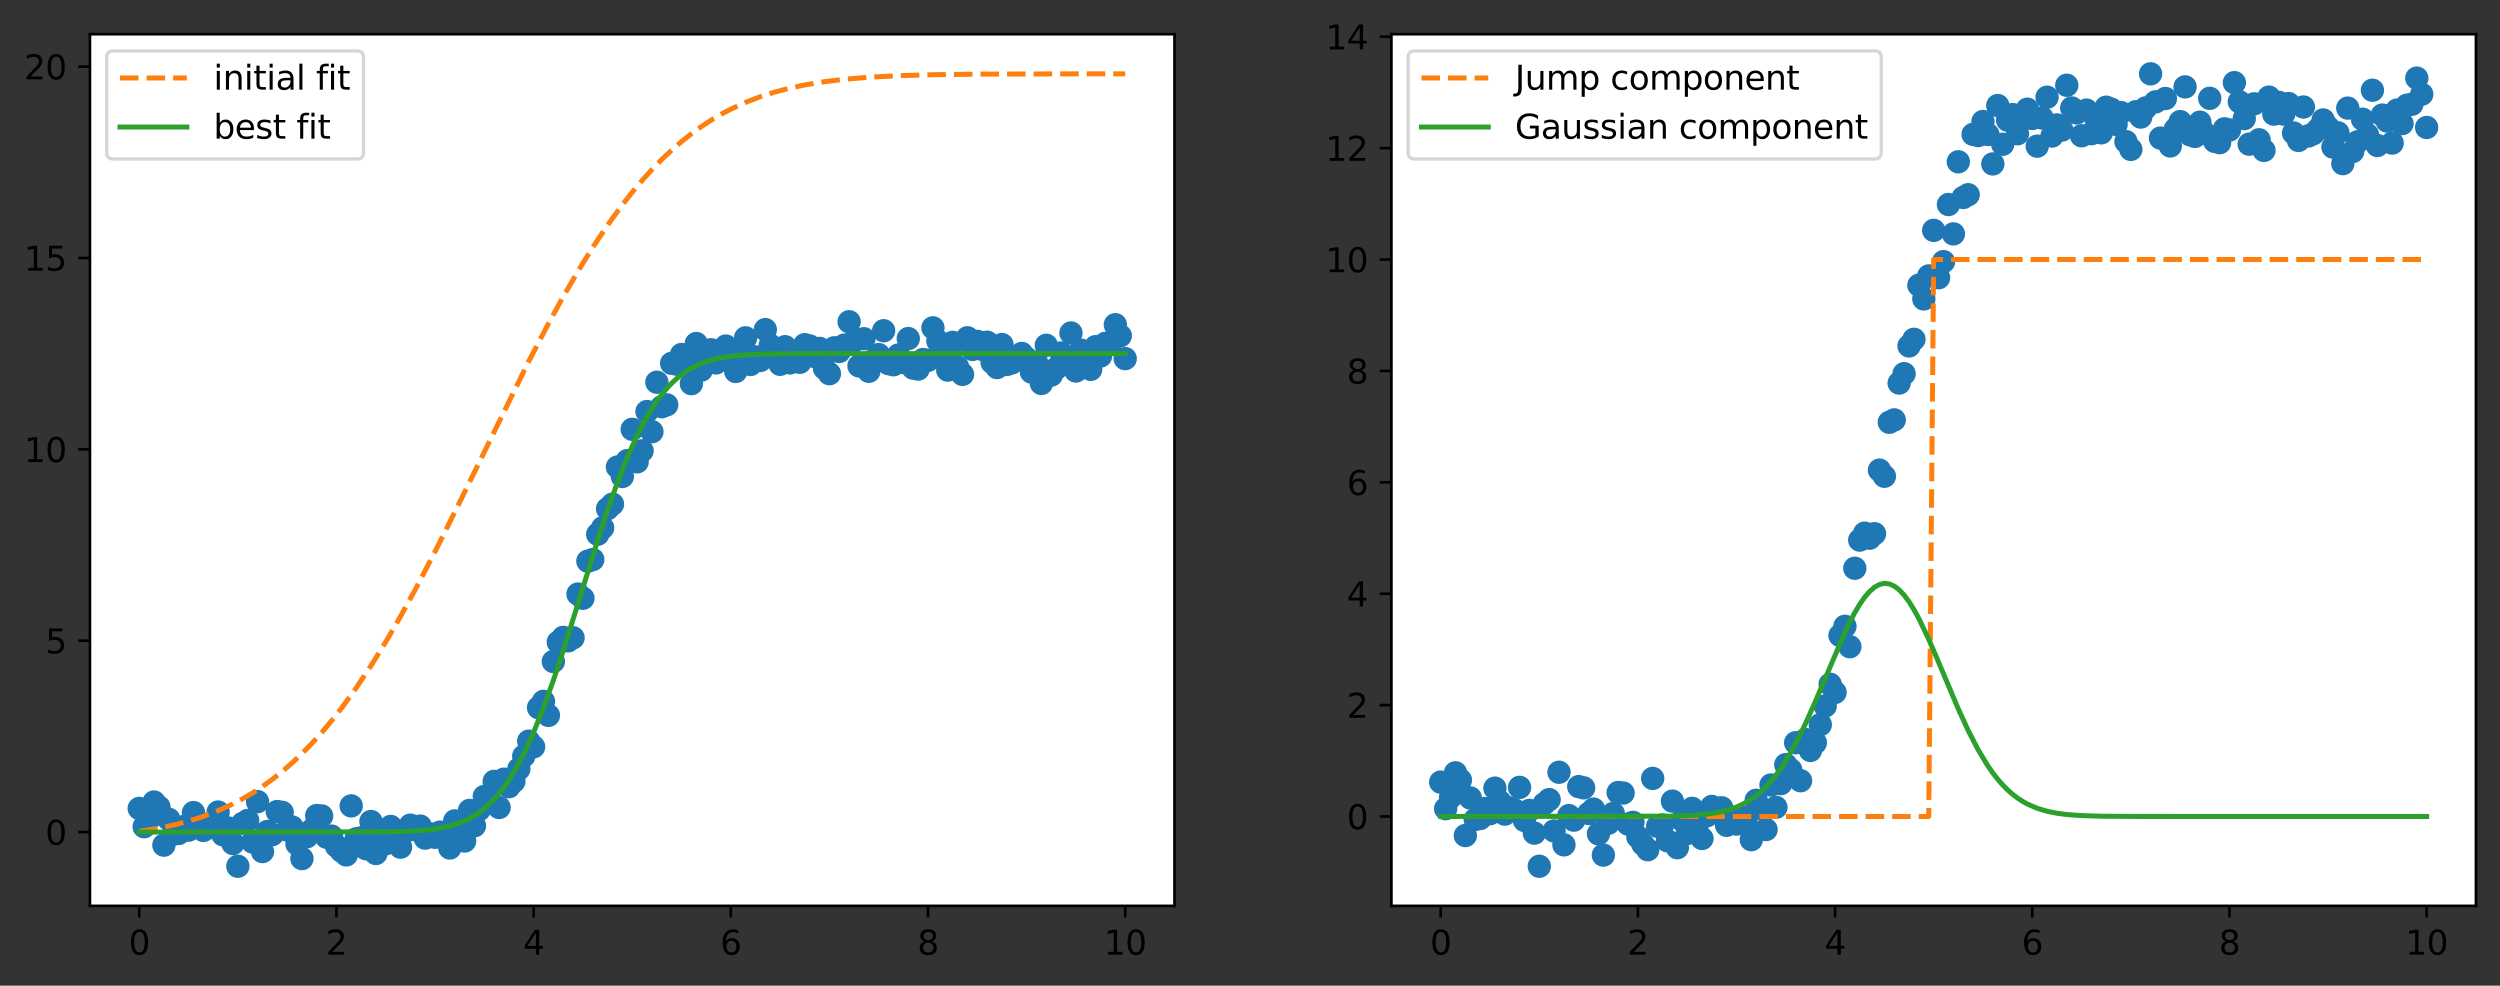 <?xml version="1.0" encoding="utf-8" standalone="no"?>
<!DOCTYPE svg PUBLIC "-//W3C//DTD SVG 1.1//EN"
  "http://www.w3.org/Graphics/SVG/1.1/DTD/svg11.dtd">
<svg height="295.049pt" version="1.1" viewBox="0 0 748.365 295.049" width="748.365pt" xmlns="http://www.w3.org/2000/svg" xmlns:xlink="http://www.w3.org/1999/xlink">
 <rect x="0" y="0" width="748.365" height="295.049" fill="#333333" stroke="none"/>
 <defs>
  <style type="text/css">*{stroke-linecap:butt;stroke-linejoin:round;}</style>
 </defs>
 <g id="figure_1">
  <g id="patch_1">
   <path d="M 0 295.049 
L 748.365 295.049 
L 748.365 0 
L 0 0 
z
" style="fill:none;"/>
  </g>
  <g id="axes_1">
   <g id="patch_2">
    <path d="M 26.925 271.17 
L 351.58 271.17 
L 351.58 10.242 
L 26.925 10.242 
z
" style="fill:#ffffff;"/>
   </g>
   <g id="matplotlib.axis_1">
    <g id="xtick_1">
     <g id="line2d_1">
      <defs>
       <path d="M 0 0 
L 0 3.5 
" id="mad563eac08" style="stroke:#000000;stroke-width:0.8;"/>
      </defs>
      <g>
       <use style="stroke:#000000;stroke-width:0.8;" x="41.682" xlink:href="#mad563eac08" y="271.17"/>
      </g>
     </g>
     <g id="text_1">
      <!-- 0 -->
      <g transform="translate(38.501 285.769)scale(0.1 -0.1)">
       <defs>
        <path d="M 2034 4250 
Q 1547 4250 1301 3770 
Q 1056 3291 1056 2328 
Q 1056 1369 1301 889 
Q 1547 409 2034 409 
Q 2525 409 2770 889 
Q 3016 1369 3016 2328 
Q 3016 3291 2770 3770 
Q 2525 4250 2034 4250 
z
M 2034 4750 
Q 2819 4750 3233 4129 
Q 3647 3509 3647 2328 
Q 3647 1150 3233 529 
Q 2819 -91 2034 -91 
Q 1250 -91 836 529 
Q 422 1150 422 2328 
Q 422 3509 836 4129 
Q 1250 4750 2034 4750 
z
" id="DejaVuSans-30" transform="scale(0.016)"/>
       </defs>
       <use xlink:href="#DejaVuSans-30"/>
      </g>
     </g>
    </g>
    <g id="xtick_2">
     <g id="line2d_2">
      <g>
       <use style="stroke:#000000;stroke-width:0.8;" x="100.71" xlink:href="#mad563eac08" y="271.17"/>
      </g>
     </g>
     <g id="text_2">
      <!-- 2 -->
      <g transform="translate(97.529 285.769)scale(0.1 -0.1)">
       <defs>
        <path d="M 1228 531 
L 3431 531 
L 3431 0 
L 469 0 
L 469 531 
Q 828 903 1448 1529 
Q 2069 2156 2228 2338 
Q 2531 2678 2651 2914 
Q 2772 3150 2772 3378 
Q 2772 3750 2511 3984 
Q 2250 4219 1831 4219 
Q 1534 4219 1204 4116 
Q 875 4013 500 3803 
L 500 4441 
Q 881 4594 1212 4672 
Q 1544 4750 1819 4750 
Q 2544 4750 2975 4387 
Q 3406 4025 3406 3419 
Q 3406 3131 3298 2873 
Q 3191 2616 2906 2266 
Q 2828 2175 2409 1742 
Q 1991 1309 1228 531 
z
" id="DejaVuSans-32" transform="scale(0.016)"/>
       </defs>
       <use xlink:href="#DejaVuSans-32"/>
      </g>
     </g>
    </g>
    <g id="xtick_3">
     <g id="line2d_3">
      <g>
       <use style="stroke:#000000;stroke-width:0.8;" x="159.738" xlink:href="#mad563eac08" y="271.17"/>
      </g>
     </g>
     <g id="text_3">
      <!-- 4 -->
      <g transform="translate(156.557 285.769)scale(0.1 -0.1)">
       <defs>
        <path d="M 2419 4116 
L 825 1625 
L 2419 1625 
L 2419 4116 
z
M 2253 4666 
L 3047 4666 
L 3047 1625 
L 3713 1625 
L 3713 1100 
L 3047 1100 
L 3047 0 
L 2419 0 
L 2419 1100 
L 313 1100 
L 313 1709 
L 2253 4666 
z
" id="DejaVuSans-34" transform="scale(0.016)"/>
       </defs>
       <use xlink:href="#DejaVuSans-34"/>
      </g>
     </g>
    </g>
    <g id="xtick_4">
     <g id="line2d_4">
      <g>
       <use style="stroke:#000000;stroke-width:0.8;" x="218.766" xlink:href="#mad563eac08" y="271.17"/>
      </g>
     </g>
     <g id="text_4">
      <!-- 6 -->
      <g transform="translate(215.585 285.769)scale(0.1 -0.1)">
       <defs>
        <path d="M 2113 2584 
Q 1688 2584 1439 2293 
Q 1191 2003 1191 1497 
Q 1191 994 1439 701 
Q 1688 409 2113 409 
Q 2538 409 2786 701 
Q 3034 994 3034 1497 
Q 3034 2003 2786 2293 
Q 2538 2584 2113 2584 
z
M 3366 4563 
L 3366 3988 
Q 3128 4100 2886 4159 
Q 2644 4219 2406 4219 
Q 1781 4219 1451 3797 
Q 1122 3375 1075 2522 
Q 1259 2794 1537 2939 
Q 1816 3084 2150 3084 
Q 2853 3084 3261 2657 
Q 3669 2231 3669 1497 
Q 3669 778 3244 343 
Q 2819 -91 2113 -91 
Q 1303 -91 875 529 
Q 447 1150 447 2328 
Q 447 3434 972 4092 
Q 1497 4750 2381 4750 
Q 2619 4750 2861 4703 
Q 3103 4656 3366 4563 
z
" id="DejaVuSans-36" transform="scale(0.016)"/>
       </defs>
       <use xlink:href="#DejaVuSans-36"/>
      </g>
     </g>
    </g>
    <g id="xtick_5">
     <g id="line2d_5">
      <g>
       <use style="stroke:#000000;stroke-width:0.8;" x="277.794" xlink:href="#mad563eac08" y="271.17"/>
      </g>
     </g>
     <g id="text_5">
      <!-- 8 -->
      <g transform="translate(274.613 285.769)scale(0.1 -0.1)">
       <defs>
        <path d="M 2034 2216 
Q 1584 2216 1326 1975 
Q 1069 1734 1069 1313 
Q 1069 891 1326 650 
Q 1584 409 2034 409 
Q 2484 409 2743 651 
Q 3003 894 3003 1313 
Q 3003 1734 2745 1975 
Q 2488 2216 2034 2216 
z
M 1403 2484 
Q 997 2584 770 2862 
Q 544 3141 544 3541 
Q 544 4100 942 4425 
Q 1341 4750 2034 4750 
Q 2731 4750 3128 4425 
Q 3525 4100 3525 3541 
Q 3525 3141 3298 2862 
Q 3072 2584 2669 2484 
Q 3125 2378 3379 2068 
Q 3634 1759 3634 1313 
Q 3634 634 3220 271 
Q 2806 -91 2034 -91 
Q 1263 -91 848 271 
Q 434 634 434 1313 
Q 434 1759 690 2068 
Q 947 2378 1403 2484 
z
M 1172 3481 
Q 1172 3119 1398 2916 
Q 1625 2713 2034 2713 
Q 2441 2713 2670 2916 
Q 2900 3119 2900 3481 
Q 2900 3844 2670 4047 
Q 2441 4250 2034 4250 
Q 1625 4250 1398 4047 
Q 1172 3844 1172 3481 
z
" id="DejaVuSans-38" transform="scale(0.016)"/>
       </defs>
       <use xlink:href="#DejaVuSans-38"/>
      </g>
     </g>
    </g>
    <g id="xtick_6">
     <g id="line2d_6">
      <g>
       <use style="stroke:#000000;stroke-width:0.8;" x="336.823" xlink:href="#mad563eac08" y="271.17"/>
      </g>
     </g>
     <g id="text_6">
      <!-- 10 -->
      <g transform="translate(330.46 285.769)scale(0.1 -0.1)">
       <defs>
        <path d="M 794 531 
L 1825 531 
L 1825 4091 
L 703 3866 
L 703 4441 
L 1819 4666 
L 2450 4666 
L 2450 531 
L 3481 531 
L 3481 0 
L 794 0 
L 794 531 
z
" id="DejaVuSans-31" transform="scale(0.016)"/>
       </defs>
       <use xlink:href="#DejaVuSans-31"/>
       <use x="63.623" xlink:href="#DejaVuSans-30"/>
      </g>
     </g>
    </g>
   </g>
   <g id="matplotlib.axis_2">
    <g id="ytick_1">
     <g id="line2d_7">
      <defs>
       <path d="M 0 0 
L -3.5 0 
" id="mcaf2c020db" style="stroke:#000000;stroke-width:0.8;"/>
      </defs>
      <g>
       <use style="stroke:#000000;stroke-width:0.8;" x="26.925" xlink:href="#mcaf2c020db" y="249.074"/>
      </g>
     </g>
     <g id="text_7">
      <!-- 0 -->
      <g transform="translate(13.562 252.873)scale(0.1 -0.1)">
       <use xlink:href="#DejaVuSans-30"/>
      </g>
     </g>
    </g>
    <g id="ytick_2">
     <g id="line2d_8">
      <g>
       <use style="stroke:#000000;stroke-width:0.8;" x="26.925" xlink:href="#mcaf2c020db" y="191.793"/>
      </g>
     </g>
     <g id="text_8">
      <!-- 5 -->
      <g transform="translate(13.562 195.592)scale(0.1 -0.1)">
       <defs>
        <path d="M 691 4666 
L 3169 4666 
L 3169 4134 
L 1269 4134 
L 1269 2991 
Q 1406 3038 1543 3061 
Q 1681 3084 1819 3084 
Q 2600 3084 3056 2656 
Q 3513 2228 3513 1497 
Q 3513 744 3044 326 
Q 2575 -91 1722 -91 
Q 1428 -91 1123 -41 
Q 819 9 494 109 
L 494 744 
Q 775 591 1075 516 
Q 1375 441 1709 441 
Q 2250 441 2565 725 
Q 2881 1009 2881 1497 
Q 2881 1984 2565 2268 
Q 2250 2553 1709 2553 
Q 1456 2553 1204 2497 
Q 953 2441 691 2322 
L 691 4666 
z
" id="DejaVuSans-35" transform="scale(0.016)"/>
       </defs>
       <use xlink:href="#DejaVuSans-35"/>
      </g>
     </g>
    </g>
    <g id="ytick_3">
     <g id="line2d_9">
      <g>
       <use style="stroke:#000000;stroke-width:0.8;" x="26.925" xlink:href="#mcaf2c020db" y="134.512"/>
      </g>
     </g>
     <g id="text_9">
      <!-- 10 -->
      <g transform="translate(7.2 138.312)scale(0.1 -0.1)">
       <use xlink:href="#DejaVuSans-31"/>
       <use x="63.623" xlink:href="#DejaVuSans-30"/>
      </g>
     </g>
    </g>
    <g id="ytick_4">
     <g id="line2d_10">
      <g>
       <use style="stroke:#000000;stroke-width:0.8;" x="26.925" xlink:href="#mcaf2c020db" y="77.232"/>
      </g>
     </g>
     <g id="text_10">
      <!-- 15 -->
      <g transform="translate(7.2 81.031)scale(0.1 -0.1)">
       <use xlink:href="#DejaVuSans-31"/>
       <use x="63.623" xlink:href="#DejaVuSans-35"/>
      </g>
     </g>
    </g>
    <g id="ytick_5">
     <g id="line2d_11">
      <g>
       <use style="stroke:#000000;stroke-width:0.8;" x="26.925" xlink:href="#mcaf2c020db" y="19.951"/>
      </g>
     </g>
     <g id="text_11">
      <!-- 20 -->
      <g transform="translate(7.2 23.75)scale(0.1 -0.1)">
       <use xlink:href="#DejaVuSans-32"/>
       <use x="63.623" xlink:href="#DejaVuSans-30"/>
      </g>
     </g>
    </g>
   </g>
   <g id="line2d_12">
    <defs>
     <path d="M 0 3 
C 0.796 3 1.559 2.684 2.121 2.121 
C 2.684 1.559 3 0.796 3 0 
C 3 -0.796 2.684 -1.559 2.121 -2.121 
C 1.559 -2.684 0.796 -3 0 -3 
C -0.796 -3 -1.559 -2.684 -2.121 -2.121 
C -2.684 -1.559 -3 -0.796 -3 0 
C -3 0.796 -2.684 1.559 -2.121 2.121 
C -1.559 2.684 -0.796 3 0 3 
z
" id="m6a17e58632" style="stroke:#1f77b4;"/>
    </defs>
    <g clip-path="url(#p9c3aaf2e40)">
     <use style="fill:#1f77b4;stroke:#1f77b4;" x="41.682" xlink:href="#m6a17e58632" y="242"/>
     <use style="fill:#1f77b4;stroke:#1f77b4;" x="43.158" xlink:href="#m6a17e58632" y="247.469"/>
     <use style="fill:#1f77b4;stroke:#1f77b4;" x="44.633" xlink:href="#m6a17e58632" y="245.149"/>
     <use style="fill:#1f77b4;stroke:#1f77b4;" x="46.109" xlink:href="#m6a17e58632" y="240.088"/>
     <use style="fill:#1f77b4;stroke:#1f77b4;" x="47.585" xlink:href="#m6a17e58632" y="241.585"/>
     <use style="fill:#1f77b4;stroke:#1f77b4;" x="49.061" xlink:href="#m6a17e58632" y="252.992"/>
     <use style="fill:#1f77b4;stroke:#1f77b4;" x="50.536" xlink:href="#m6a17e58632" y="245.264"/>
     <use style="fill:#1f77b4;stroke:#1f77b4;" x="52.012" xlink:href="#m6a17e58632" y="249.68"/>
     <use style="fill:#1f77b4;stroke:#1f77b4;" x="53.488" xlink:href="#m6a17e58632" y="249.487"/>
     <use style="fill:#1f77b4;stroke:#1f77b4;" x="54.963" xlink:href="#m6a17e58632" y="247.427"/>
     <use style="fill:#1f77b4;stroke:#1f77b4;" x="56.439" xlink:href="#m6a17e58632" y="248.496"/>
     <use style="fill:#1f77b4;stroke:#1f77b4;" x="57.915" xlink:href="#m6a17e58632" y="243.242"/>
     <use style="fill:#1f77b4;stroke:#1f77b4;" x="59.39" xlink:href="#m6a17e58632" y="246.022"/>
     <use style="fill:#1f77b4;stroke:#1f77b4;" x="60.866" xlink:href="#m6a17e58632" y="248.586"/>
     <use style="fill:#1f77b4;stroke:#1f77b4;" x="62.342" xlink:href="#m6a17e58632" y="247.294"/>
     <use style="fill:#1f77b4;stroke:#1f77b4;" x="63.818" xlink:href="#m6a17e58632" y="247.736"/>
     <use style="fill:#1f77b4;stroke:#1f77b4;" x="65.293" xlink:href="#m6a17e58632" y="243.083"/>
     <use style="fill:#1f77b4;stroke:#1f77b4;" x="66.769" xlink:href="#m6a17e58632" y="249.896"/>
     <use style="fill:#1f77b4;stroke:#1f77b4;" x="68.245" xlink:href="#m6a17e58632" y="247.818"/>
     <use style="fill:#1f77b4;stroke:#1f77b4;" x="69.72" xlink:href="#m6a17e58632" y="252.498"/>
     <use style="fill:#1f77b4;stroke:#1f77b4;" x="71.196" xlink:href="#m6a17e58632" y="259.31"/>
     <use style="fill:#1f77b4;stroke:#1f77b4;" x="72.672" xlink:href="#m6a17e58632" y="246.453"/>
     <use style="fill:#1f77b4;stroke:#1f77b4;" x="74.147" xlink:href="#m6a17e58632" y="245.607"/>
     <use style="fill:#1f77b4;stroke:#1f77b4;" x="75.623" xlink:href="#m6a17e58632" y="252.049"/>
     <use style="fill:#1f77b4;stroke:#1f77b4;" x="77.099" xlink:href="#m6a17e58632" y="239.973"/>
     <use style="fill:#1f77b4;stroke:#1f77b4;" x="78.575" xlink:href="#m6a17e58632" y="254.905"/>
     <use style="fill:#1f77b4;stroke:#1f77b4;" x="80.05" xlink:href="#m6a17e58632" y="248.89"/>
     <use style="fill:#1f77b4;stroke:#1f77b4;" x="81.526" xlink:href="#m6a17e58632" y="249.824"/>
     <use style="fill:#1f77b4;stroke:#1f77b4;" x="83.002" xlink:href="#m6a17e58632" y="242.928"/>
     <use style="fill:#1f77b4;stroke:#1f77b4;" x="84.477" xlink:href="#m6a17e58632" y="243.182"/>
     <use style="fill:#1f77b4;stroke:#1f77b4;" x="85.953" xlink:href="#m6a17e58632" y="248.452"/>
     <use style="fill:#1f77b4;stroke:#1f77b4;" x="87.429" xlink:href="#m6a17e58632" y="247.557"/>
     <use style="fill:#1f77b4;stroke:#1f77b4;" x="88.905" xlink:href="#m6a17e58632" y="252.633"/>
     <use style="fill:#1f77b4;stroke:#1f77b4;" x="90.38" xlink:href="#m6a17e58632" y="257.015"/>
     <use style="fill:#1f77b4;stroke:#1f77b4;" x="91.856" xlink:href="#m6a17e58632" y="250.468"/>
     <use style="fill:#1f77b4;stroke:#1f77b4;" x="93.332" xlink:href="#m6a17e58632" y="248.446"/>
     <use style="fill:#1f77b4;stroke:#1f77b4;" x="94.807" xlink:href="#m6a17e58632" y="244.139"/>
     <use style="fill:#1f77b4;stroke:#1f77b4;" x="96.283" xlink:href="#m6a17e58632" y="244.251"/>
     <use style="fill:#1f77b4;stroke:#1f77b4;" x="97.759" xlink:href="#m6a17e58632" y="250.624"/>
     <use style="fill:#1f77b4;stroke:#1f77b4;" x="99.234" xlink:href="#m6a17e58632" y="250.283"/>
     <use style="fill:#1f77b4;stroke:#1f77b4;" x="100.71" xlink:href="#m6a17e58632" y="253.274"/>
     <use style="fill:#1f77b4;stroke:#1f77b4;" x="102.186" xlink:href="#m6a17e58632" y="254.761"/>
     <use style="fill:#1f77b4;stroke:#1f77b4;" x="103.662" xlink:href="#m6a17e58632" y="255.907"/>
     <use style="fill:#1f77b4;stroke:#1f77b4;" x="105.137" xlink:href="#m6a17e58632" y="241.24"/>
     <use style="fill:#1f77b4;stroke:#1f77b4;" x="106.613" xlink:href="#m6a17e58632" y="251.101"/>
     <use style="fill:#1f77b4;stroke:#1f77b4;" x="108.089" xlink:href="#m6a17e58632" y="250.809"/>
     <use style="fill:#1f77b4;stroke:#1f77b4;" x="109.564" xlink:href="#m6a17e58632" y="254.068"/>
     <use style="fill:#1f77b4;stroke:#1f77b4;" x="111.04" xlink:href="#m6a17e58632" y="245.917"/>
     <use style="fill:#1f77b4;stroke:#1f77b4;" x="112.516" xlink:href="#m6a17e58632" y="255.492"/>
     <use style="fill:#1f77b4;stroke:#1f77b4;" x="113.991" xlink:href="#m6a17e58632" y="249.856"/>
     <use style="fill:#1f77b4;stroke:#1f77b4;" x="115.467" xlink:href="#m6a17e58632" y="252.57"/>
     <use style="fill:#1f77b4;stroke:#1f77b4;" x="116.943" xlink:href="#m6a17e58632" y="247.399"/>
     <use style="fill:#1f77b4;stroke:#1f77b4;" x="118.419" xlink:href="#m6a17e58632" y="250.96"/>
     <use style="fill:#1f77b4;stroke:#1f77b4;" x="119.894" xlink:href="#m6a17e58632" y="253.596"/>
     <use style="fill:#1f77b4;stroke:#1f77b4;" x="121.37" xlink:href="#m6a17e58632" y="248.913"/>
     <use style="fill:#1f77b4;stroke:#1f77b4;" x="122.846" xlink:href="#m6a17e58632" y="247.004"/>
     <use style="fill:#1f77b4;stroke:#1f77b4;" x="124.321" xlink:href="#m6a17e58632" y="248.356"/>
     <use style="fill:#1f77b4;stroke:#1f77b4;" x="125.797" xlink:href="#m6a17e58632" y="247.287"/>
     <use style="fill:#1f77b4;stroke:#1f77b4;" x="127.273" xlink:href="#m6a17e58632" y="250.891"/>
     <use style="fill:#1f77b4;stroke:#1f77b4;" x="128.748" xlink:href="#m6a17e58632" y="249.616"/>
     <use style="fill:#1f77b4;stroke:#1f77b4;" x="130.224" xlink:href="#m6a17e58632" y="250.63"/>
     <use style="fill:#1f77b4;stroke:#1f77b4;" x="131.7" xlink:href="#m6a17e58632" y="249.098"/>
     <use style="fill:#1f77b4;stroke:#1f77b4;" x="133.176" xlink:href="#m6a17e58632" y="250.583"/>
     <use style="fill:#1f77b4;stroke:#1f77b4;" x="134.651" xlink:href="#m6a17e58632" y="253.844"/>
     <use style="fill:#1f77b4;stroke:#1f77b4;" x="136.127" xlink:href="#m6a17e58632" y="245.735"/>
     <use style="fill:#1f77b4;stroke:#1f77b4;" x="137.603" xlink:href="#m6a17e58632" y="247.494"/>
     <use style="fill:#1f77b4;stroke:#1f77b4;" x="139.078" xlink:href="#m6a17e58632" y="251.758"/>
     <use style="fill:#1f77b4;stroke:#1f77b4;" x="140.554" xlink:href="#m6a17e58632" y="242.594"/>
     <use style="fill:#1f77b4;stroke:#1f77b4;" x="142.03" xlink:href="#m6a17e58632" y="247.191"/>
     <use style="fill:#1f77b4;stroke:#1f77b4;" x="143.505" xlink:href="#m6a17e58632" y="242.312"/>
     <use style="fill:#1f77b4;stroke:#1f77b4;" x="144.981" xlink:href="#m6a17e58632" y="238.414"/>
     <use style="fill:#1f77b4;stroke:#1f77b4;" x="146.457" xlink:href="#m6a17e58632" y="239.475"/>
     <use style="fill:#1f77b4;stroke:#1f77b4;" x="147.933" xlink:href="#m6a17e58632" y="233.902"/>
     <use style="fill:#1f77b4;stroke:#1f77b4;" x="149.408" xlink:href="#m6a17e58632" y="241.714"/>
     <use style="fill:#1f77b4;stroke:#1f77b4;" x="150.884" xlink:href="#m6a17e58632" y="233.243"/>
     <use style="fill:#1f77b4;stroke:#1f77b4;" x="152.36" xlink:href="#m6a17e58632" y="235.488"/>
     <use style="fill:#1f77b4;stroke:#1f77b4;" x="153.835" xlink:href="#m6a17e58632" y="233.905"/>
     <use style="fill:#1f77b4;stroke:#1f77b4;" x="155.311" xlink:href="#m6a17e58632" y="230.185"/>
     <use style="fill:#1f77b4;stroke:#1f77b4;" x="156.787" xlink:href="#m6a17e58632" y="226.342"/>
     <use style="fill:#1f77b4;stroke:#1f77b4;" x="158.263" xlink:href="#m6a17e58632" y="221.872"/>
     <use style="fill:#1f77b4;stroke:#1f77b4;" x="159.738" xlink:href="#m6a17e58632" y="223.554"/>
     <use style="fill:#1f77b4;stroke:#1f77b4;" x="161.214" xlink:href="#m6a17e58632" y="211.84"/>
     <use style="fill:#1f77b4;stroke:#1f77b4;" x="162.69" xlink:href="#m6a17e58632" y="209.95"/>
     <use style="fill:#1f77b4;stroke:#1f77b4;" x="164.165" xlink:href="#m6a17e58632" y="214.149"/>
     <use style="fill:#1f77b4;stroke:#1f77b4;" x="165.641" xlink:href="#m6a17e58632" y="198.018"/>
     <use style="fill:#1f77b4;stroke:#1f77b4;" x="167.117" xlink:href="#m6a17e58632" y="192.221"/>
     <use style="fill:#1f77b4;stroke:#1f77b4;" x="168.592" xlink:href="#m6a17e58632" y="190.797"/>
     <use style="fill:#1f77b4;stroke:#1f77b4;" x="170.068" xlink:href="#m6a17e58632" y="191.834"/>
     <use style="fill:#1f77b4;stroke:#1f77b4;" x="171.544" xlink:href="#m6a17e58632" y="190.908"/>
     <use style="fill:#1f77b4;stroke:#1f77b4;" x="173.02" xlink:href="#m6a17e58632" y="177.83"/>
     <use style="fill:#1f77b4;stroke:#1f77b4;" x="174.495" xlink:href="#m6a17e58632" y="179.089"/>
     <use style="fill:#1f77b4;stroke:#1f77b4;" x="175.971" xlink:href="#m6a17e58632" y="167.986"/>
     <use style="fill:#1f77b4;stroke:#1f77b4;" x="177.447" xlink:href="#m6a17e58632" y="167.496"/>
     <use style="fill:#1f77b4;stroke:#1f77b4;" x="178.922" xlink:href="#m6a17e58632" y="159.918"/>
     <use style="fill:#1f77b4;stroke:#1f77b4;" x="180.398" xlink:href="#m6a17e58632" y="157.993"/>
     <use style="fill:#1f77b4;stroke:#1f77b4;" x="181.874" xlink:href="#m6a17e58632" y="152.29"/>
     <use style="fill:#1f77b4;stroke:#1f77b4;" x="183.349" xlink:href="#m6a17e58632" y="150.919"/>
     <use style="fill:#1f77b4;stroke:#1f77b4;" x="184.825" xlink:href="#m6a17e58632" y="139.796"/>
     <use style="fill:#1f77b4;stroke:#1f77b4;" x="186.301" xlink:href="#m6a17e58632" y="142.62"/>
     <use style="fill:#1f77b4;stroke:#1f77b4;" x="187.777" xlink:href="#m6a17e58632" y="137.882"/>
     <use style="fill:#1f77b4;stroke:#1f77b4;" x="189.252" xlink:href="#m6a17e58632" y="128.513"/>
     <use style="fill:#1f77b4;stroke:#1f77b4;" x="190.728" xlink:href="#m6a17e58632" y="138.252"/>
     <use style="fill:#1f77b4;stroke:#1f77b4;" x="192.204" xlink:href="#m6a17e58632" y="134.947"/>
     <use style="fill:#1f77b4;stroke:#1f77b4;" x="193.679" xlink:href="#m6a17e58632" y="123.194"/>
     <use style="fill:#1f77b4;stroke:#1f77b4;" x="195.155" xlink:href="#m6a17e58632" y="129.236"/>
     <use style="fill:#1f77b4;stroke:#1f77b4;" x="196.631" xlink:href="#m6a17e58632" y="114.41"/>
     <use style="fill:#1f77b4;stroke:#1f77b4;" x="198.106" xlink:href="#m6a17e58632" y="121.748"/>
     <use style="fill:#1f77b4;stroke:#1f77b4;" x="199.582" xlink:href="#m6a17e58632" y="121.18"/>
     <use style="fill:#1f77b4;stroke:#1f77b4;" x="201.058" xlink:href="#m6a17e58632" y="108.764"/>
     <use style="fill:#1f77b4;stroke:#1f77b4;" x="202.534" xlink:href="#m6a17e58632" y="109.017"/>
     <use style="fill:#1f77b4;stroke:#1f77b4;" x="204.009" xlink:href="#m6a17e58632" y="106.12"/>
     <use style="fill:#1f77b4;stroke:#1f77b4;" x="205.485" xlink:href="#m6a17e58632" y="108.792"/>
     <use style="fill:#1f77b4;stroke:#1f77b4;" x="206.961" xlink:href="#m6a17e58632" y="114.846"/>
     <use style="fill:#1f77b4;stroke:#1f77b4;" x="208.436" xlink:href="#m6a17e58632" y="102.838"/>
     <use style="fill:#1f77b4;stroke:#1f77b4;" x="209.912" xlink:href="#m6a17e58632" y="110.799"/>
     <use style="fill:#1f77b4;stroke:#1f77b4;" x="211.388" xlink:href="#m6a17e58632" y="105.845"/>
     <use style="fill:#1f77b4;stroke:#1f77b4;" x="212.864" xlink:href="#m6a17e58632" y="104.701"/>
     <use style="fill:#1f77b4;stroke:#1f77b4;" x="214.339" xlink:href="#m6a17e58632" y="108.645"/>
     <use style="fill:#1f77b4;stroke:#1f77b4;" x="215.815" xlink:href="#m6a17e58632" y="105.161"/>
     <use style="fill:#1f77b4;stroke:#1f77b4;" x="217.291" xlink:href="#m6a17e58632" y="103.592"/>
     <use style="fill:#1f77b4;stroke:#1f77b4;" x="218.766" xlink:href="#m6a17e58632" y="105.503"/>
     <use style="fill:#1f77b4;stroke:#1f77b4;" x="220.242" xlink:href="#m6a17e58632" y="111.193"/>
     <use style="fill:#1f77b4;stroke:#1f77b4;" x="221.718" xlink:href="#m6a17e58632" y="105.402"/>
     <use style="fill:#1f77b4;stroke:#1f77b4;" x="223.193" xlink:href="#m6a17e58632" y="101.127"/>
     <use style="fill:#1f77b4;stroke:#1f77b4;" x="224.669" xlink:href="#m6a17e58632" y="109.108"/>
     <use style="fill:#1f77b4;stroke:#1f77b4;" x="226.145" xlink:href="#m6a17e58632" y="106.824"/>
     <use style="fill:#1f77b4;stroke:#1f77b4;" x="227.621" xlink:href="#m6a17e58632" y="107.89"/>
     <use style="fill:#1f77b4;stroke:#1f77b4;" x="229.096" xlink:href="#m6a17e58632" y="98.668"/>
     <use style="fill:#1f77b4;stroke:#1f77b4;" x="230.572" xlink:href="#m6a17e58632" y="103.338"/>
     <use style="fill:#1f77b4;stroke:#1f77b4;" x="232.048" xlink:href="#m6a17e58632" y="104.362"/>
     <use style="fill:#1f77b4;stroke:#1f77b4;" x="233.523" xlink:href="#m6a17e58632" y="109.053"/>
     <use style="fill:#1f77b4;stroke:#1f77b4;" x="234.999" xlink:href="#m6a17e58632" y="103.78"/>
     <use style="fill:#1f77b4;stroke:#1f77b4;" x="236.475" xlink:href="#m6a17e58632" y="108.629"/>
     <use style="fill:#1f77b4;stroke:#1f77b4;" x="237.95" xlink:href="#m6a17e58632" y="105.784"/>
     <use style="fill:#1f77b4;stroke:#1f77b4;" x="239.426" xlink:href="#m6a17e58632" y="108.451"/>
     <use style="fill:#1f77b4;stroke:#1f77b4;" x="240.902" xlink:href="#m6a17e58632" y="103.181"/>
     <use style="fill:#1f77b4;stroke:#1f77b4;" x="242.378" xlink:href="#m6a17e58632" y="103.576"/>
     <use style="fill:#1f77b4;stroke:#1f77b4;" x="243.853" xlink:href="#m6a17e58632" y="106.719"/>
     <use style="fill:#1f77b4;stroke:#1f77b4;" x="245.329" xlink:href="#m6a17e58632" y="104.292"/>
     <use style="fill:#1f77b4;stroke:#1f77b4;" x="246.805" xlink:href="#m6a17e58632" y="110.261"/>
     <use style="fill:#1f77b4;stroke:#1f77b4;" x="248.28" xlink:href="#m6a17e58632" y="111.856"/>
     <use style="fill:#1f77b4;stroke:#1f77b4;" x="249.756" xlink:href="#m6a17e58632" y="104.113"/>
     <use style="fill:#1f77b4;stroke:#1f77b4;" x="251.232" xlink:href="#m6a17e58632" y="105.206"/>
     <use style="fill:#1f77b4;stroke:#1f77b4;" x="252.707" xlink:href="#m6a17e58632" y="103.327"/>
     <use style="fill:#1f77b4;stroke:#1f77b4;" x="254.183" xlink:href="#m6a17e58632" y="96.318"/>
     <use style="fill:#1f77b4;stroke:#1f77b4;" x="255.659" xlink:href="#m6a17e58632" y="102.086"/>
     <use style="fill:#1f77b4;stroke:#1f77b4;" x="257.135" xlink:href="#m6a17e58632" y="109.533"/>
     <use style="fill:#1f77b4;stroke:#1f77b4;" x="258.61" xlink:href="#m6a17e58632" y="101.394"/>
     <use style="fill:#1f77b4;stroke:#1f77b4;" x="260.086" xlink:href="#m6a17e58632" y="111.149"/>
     <use style="fill:#1f77b4;stroke:#1f77b4;" x="261.562" xlink:href="#m6a17e58632" y="107.723"/>
     <use style="fill:#1f77b4;stroke:#1f77b4;" x="263.037" xlink:href="#m6a17e58632" y="106.146"/>
     <use style="fill:#1f77b4;stroke:#1f77b4;" x="264.513" xlink:href="#m6a17e58632" y="99.002"/>
     <use style="fill:#1f77b4;stroke:#1f77b4;" x="265.989" xlink:href="#m6a17e58632" y="108.858"/>
     <use style="fill:#1f77b4;stroke:#1f77b4;" x="267.465" xlink:href="#m6a17e58632" y="109.186"/>
     <use style="fill:#1f77b4;stroke:#1f77b4;" x="268.94" xlink:href="#m6a17e58632" y="106.267"/>
     <use style="fill:#1f77b4;stroke:#1f77b4;" x="270.416" xlink:href="#m6a17e58632" y="108.532"/>
     <use style="fill:#1f77b4;stroke:#1f77b4;" x="271.892" xlink:href="#m6a17e58632" y="101.355"/>
     <use style="fill:#1f77b4;stroke:#1f77b4;" x="273.367" xlink:href="#m6a17e58632" y="110.202"/>
     <use style="fill:#1f77b4;stroke:#1f77b4;" x="274.843" xlink:href="#m6a17e58632" y="110.473"/>
     <use style="fill:#1f77b4;stroke:#1f77b4;" x="276.319" xlink:href="#m6a17e58632" y="107.628"/>
     <use style="fill:#1f77b4;stroke:#1f77b4;" x="277.794" xlink:href="#m6a17e58632" y="107.869"/>
     <use style="fill:#1f77b4;stroke:#1f77b4;" x="279.27" xlink:href="#m6a17e58632" y="98.135"/>
     <use style="fill:#1f77b4;stroke:#1f77b4;" x="280.746" xlink:href="#m6a17e58632" y="102.065"/>
     <use style="fill:#1f77b4;stroke:#1f77b4;" x="282.222" xlink:href="#m6a17e58632" y="105.521"/>
     <use style="fill:#1f77b4;stroke:#1f77b4;" x="283.697" xlink:href="#m6a17e58632" y="110.786"/>
     <use style="fill:#1f77b4;stroke:#1f77b4;" x="285.173" xlink:href="#m6a17e58632" y="102.486"/>
     <use style="fill:#1f77b4;stroke:#1f77b4;" x="286.649" xlink:href="#m6a17e58632" y="109.883"/>
     <use style="fill:#1f77b4;stroke:#1f77b4;" x="288.124" xlink:href="#m6a17e58632" y="112.066"/>
     <use style="fill:#1f77b4;stroke:#1f77b4;" x="289.6" xlink:href="#m6a17e58632" y="101.109"/>
     <use style="fill:#1f77b4;stroke:#1f77b4;" x="291.076" xlink:href="#m6a17e58632" y="104.601"/>
     <use style="fill:#1f77b4;stroke:#1f77b4;" x="292.551" xlink:href="#m6a17e58632" y="102.18"/>
     <use style="fill:#1f77b4;stroke:#1f77b4;" x="294.027" xlink:href="#m6a17e58632" y="104.594"/>
     <use style="fill:#1f77b4;stroke:#1f77b4;" x="295.503" xlink:href="#m6a17e58632" y="102.436"/>
     <use style="fill:#1f77b4;stroke:#1f77b4;" x="296.979" xlink:href="#m6a17e58632" y="108.482"/>
     <use style="fill:#1f77b4;stroke:#1f77b4;" x="298.454" xlink:href="#m6a17e58632" y="110.019"/>
     <use style="fill:#1f77b4;stroke:#1f77b4;" x="299.93" xlink:href="#m6a17e58632" y="103.139"/>
     <use style="fill:#1f77b4;stroke:#1f77b4;" x="301.406" xlink:href="#m6a17e58632" y="109.093"/>
     <use style="fill:#1f77b4;stroke:#1f77b4;" x="302.881" xlink:href="#m6a17e58632" y="108.637"/>
     <use style="fill:#1f77b4;stroke:#1f77b4;" x="304.357" xlink:href="#m6a17e58632" y="107.699"/>
     <use style="fill:#1f77b4;stroke:#1f77b4;" x="305.833" xlink:href="#m6a17e58632" y="105.802"/>
     <use style="fill:#1f77b4;stroke:#1f77b4;" x="307.308" xlink:href="#m6a17e58632" y="107.291"/>
     <use style="fill:#1f77b4;stroke:#1f77b4;" x="308.784" xlink:href="#m6a17e58632" y="111.385"/>
     <use style="fill:#1f77b4;stroke:#1f77b4;" x="310.26" xlink:href="#m6a17e58632" y="108.453"/>
     <use style="fill:#1f77b4;stroke:#1f77b4;" x="311.736" xlink:href="#m6a17e58632" y="114.787"/>
     <use style="fill:#1f77b4;stroke:#1f77b4;" x="313.211" xlink:href="#m6a17e58632" y="103.365"/>
     <use style="fill:#1f77b4;stroke:#1f77b4;" x="314.687" xlink:href="#m6a17e58632" y="112.296"/>
     <use style="fill:#1f77b4;stroke:#1f77b4;" x="316.163" xlink:href="#m6a17e58632" y="110.3"/>
     <use style="fill:#1f77b4;stroke:#1f77b4;" x="317.638" xlink:href="#m6a17e58632" y="105.663"/>
     <use style="fill:#1f77b4;stroke:#1f77b4;" x="319.114" xlink:href="#m6a17e58632" y="108.837"/>
     <use style="fill:#1f77b4;stroke:#1f77b4;" x="320.59" xlink:href="#m6a17e58632" y="99.685"/>
     <use style="fill:#1f77b4;stroke:#1f77b4;" x="322.065" xlink:href="#m6a17e58632" y="111.056"/>
     <use style="fill:#1f77b4;stroke:#1f77b4;" x="323.541" xlink:href="#m6a17e58632" y="104.801"/>
     <use style="fill:#1f77b4;stroke:#1f77b4;" x="325.017" xlink:href="#m6a17e58632" y="106.03"/>
     <use style="fill:#1f77b4;stroke:#1f77b4;" x="326.493" xlink:href="#m6a17e58632" y="110.556"/>
     <use style="fill:#1f77b4;stroke:#1f77b4;" x="327.968" xlink:href="#m6a17e58632" y="103.774"/>
     <use style="fill:#1f77b4;stroke:#1f77b4;" x="329.444" xlink:href="#m6a17e58632" y="106.56"/>
     <use style="fill:#1f77b4;stroke:#1f77b4;" x="330.92" xlink:href="#m6a17e58632" y="102.777"/>
     <use style="fill:#1f77b4;stroke:#1f77b4;" x="332.395" xlink:href="#m6a17e58632" y="102.57"/>
     <use style="fill:#1f77b4;stroke:#1f77b4;" x="333.871" xlink:href="#m6a17e58632" y="97.198"/>
     <use style="fill:#1f77b4;stroke:#1f77b4;" x="335.347" xlink:href="#m6a17e58632" y="100.513"/>
     <use style="fill:#1f77b4;stroke:#1f77b4;" x="336.823" xlink:href="#m6a17e58632" y="107.352"/>
    </g>
   </g>
   <g id="line2d_13">
    <path clip-path="url(#p9c3aaf2e40)" d="M 41.682 248.873 
L 47.585 247.901 
L 52.012 246.961 
L 56.439 245.803 
L 60.866 244.391 
L 65.293 242.687 
L 69.72 240.65 
L 72.672 239.088 
L 75.623 237.347 
L 78.575 235.418 
L 81.526 233.288 
L 84.477 230.947 
L 87.429 228.385 
L 90.38 225.595 
L 93.332 222.569 
L 96.283 219.302 
L 99.234 215.791 
L 102.186 212.033 
L 106.613 205.937 
L 111.04 199.301 
L 115.467 192.148 
L 119.894 184.514 
L 124.321 176.45 
L 130.224 165.133 
L 137.603 150.323 
L 158.263 108.192 
L 164.165 96.875 
L 168.592 88.81 
L 173.02 81.177 
L 177.447 74.024 
L 181.874 67.388 
L 186.301 61.291 
L 189.252 57.534 
L 192.204 54.022 
L 195.155 50.756 
L 198.106 47.73 
L 201.058 44.94 
L 204.009 42.378 
L 206.961 40.037 
L 209.912 37.907 
L 212.864 35.977 
L 215.815 34.237 
L 218.766 32.675 
L 223.193 30.638 
L 227.621 28.934 
L 232.048 27.522 
L 236.475 26.364 
L 240.902 25.424 
L 246.805 24.452 
L 252.707 23.737 
L 260.086 23.118 
L 268.94 22.657 
L 279.27 22.363 
L 294.027 22.183 
L 322.065 22.108 
L 336.823 22.103 
L 336.823 22.103 
" style="fill:none;stroke:#ff7f0e;stroke-dasharray:5.55,2.4;stroke-dashoffset:0;stroke-width:1.5;"/>
   </g>
   <g id="line2d_14">
    <path clip-path="url(#p9c3aaf2e40)" d="M 41.682 249.074 
L 116.943 248.99 
L 122.846 248.815 
L 127.273 248.512 
L 130.224 248.161 
L 133.176 247.628 
L 136.127 246.842 
L 139.078 245.715 
L 140.554 244.991 
L 142.03 244.142 
L 143.505 243.153 
L 144.981 242.008 
L 146.457 240.694 
L 147.933 239.195 
L 149.408 237.497 
L 150.884 235.588 
L 152.36 233.456 
L 153.835 231.092 
L 155.311 228.489 
L 156.787 225.643 
L 159.738 219.221 
L 162.69 211.865 
L 165.641 203.67 
L 168.592 194.796 
L 173.02 180.679 
L 178.922 161.699 
L 181.874 152.728 
L 184.825 144.405 
L 187.777 136.897 
L 190.728 130.311 
L 193.679 124.696 
L 195.155 122.251 
L 196.631 120.041 
L 198.106 118.057 
L 199.582 116.288 
L 201.058 114.723 
L 202.534 113.347 
L 204.009 112.146 
L 205.485 111.106 
L 206.961 110.21 
L 209.912 108.796 
L 212.864 107.792 
L 215.815 107.098 
L 218.766 106.633 
L 223.193 106.221 
L 229.096 105.976 
L 239.426 105.867 
L 283.697 105.853 
L 336.823 105.853 
L 336.823 105.853 
" style="fill:none;stroke:#2ca02c;stroke-linecap:square;stroke-width:1.5;"/>
   </g>
   <g id="patch_3">
    <path d="M 26.925 271.17 
L 26.925 10.242 
" style="fill:none;stroke:#000000;stroke-linecap:square;stroke-linejoin:miter;stroke-width:0.8;"/>
   </g>
   <g id="patch_4">
    <path d="M 351.58 271.17 
L 351.58 10.242 
" style="fill:none;stroke:#000000;stroke-linecap:square;stroke-linejoin:miter;stroke-width:0.8;"/>
   </g>
   <g id="patch_5">
    <path d="M 26.925 271.17 
L 351.58 271.17 
" style="fill:none;stroke:#000000;stroke-linecap:square;stroke-linejoin:miter;stroke-width:0.8;"/>
   </g>
   <g id="patch_6">
    <path d="M 26.925 10.242 
L 351.58 10.242 
" style="fill:none;stroke:#000000;stroke-linecap:square;stroke-linejoin:miter;stroke-width:0.8;"/>
   </g>
   <g id="legend_1">
    <g id="patch_7">
     <path d="M 33.925 47.599 
L 106.82 47.599 
Q 108.82 47.599 108.82 45.599 
L 108.82 17.242 
Q 108.82 15.242 106.82 15.242 
L 33.925 15.242 
Q 31.925 15.242 31.925 17.242 
L 31.925 45.599 
Q 31.925 47.599 33.925 47.599 
z
" style="fill:#ffffff;opacity:0.8;stroke:#cccccc;stroke-linejoin:miter;"/>
    </g>
    <g id="line2d_15">
     <path d="M 35.925 23.341 
L 55.925 23.341 
" style="fill:none;stroke:#ff7f0e;stroke-dasharray:5.55,2.4;stroke-dashoffset:0;stroke-width:1.5;"/>
    </g>
    <g id="line2d_16"/>
    <g id="text_12">
     <!-- initial fit -->
     <g transform="translate(63.925 26.841)scale(0.1 -0.1)">
      <defs>
       <path d="M 603 3500 
L 1178 3500 
L 1178 0 
L 603 0 
L 603 3500 
z
M 603 4863 
L 1178 4863 
L 1178 4134 
L 603 4134 
L 603 4863 
z
" id="DejaVuSans-69" transform="scale(0.016)"/>
       <path d="M 3513 2113 
L 3513 0 
L 2938 0 
L 2938 2094 
Q 2938 2591 2744 2837 
Q 2550 3084 2163 3084 
Q 1697 3084 1428 2787 
Q 1159 2491 1159 1978 
L 1159 0 
L 581 0 
L 581 3500 
L 1159 3500 
L 1159 2956 
Q 1366 3272 1645 3428 
Q 1925 3584 2291 3584 
Q 2894 3584 3203 3211 
Q 3513 2838 3513 2113 
z
" id="DejaVuSans-6e" transform="scale(0.016)"/>
       <path d="M 1172 4494 
L 1172 3500 
L 2356 3500 
L 2356 3053 
L 1172 3053 
L 1172 1153 
Q 1172 725 1289 603 
Q 1406 481 1766 481 
L 2356 481 
L 2356 0 
L 1766 0 
Q 1100 0 847 248 
Q 594 497 594 1153 
L 594 3053 
L 172 3053 
L 172 3500 
L 594 3500 
L 594 4494 
L 1172 4494 
z
" id="DejaVuSans-74" transform="scale(0.016)"/>
       <path d="M 2194 1759 
Q 1497 1759 1228 1600 
Q 959 1441 959 1056 
Q 959 750 1161 570 
Q 1363 391 1709 391 
Q 2188 391 2477 730 
Q 2766 1069 2766 1631 
L 2766 1759 
L 2194 1759 
z
M 3341 1997 
L 3341 0 
L 2766 0 
L 2766 531 
Q 2569 213 2275 61 
Q 1981 -91 1556 -91 
Q 1019 -91 701 211 
Q 384 513 384 1019 
Q 384 1609 779 1909 
Q 1175 2209 1959 2209 
L 2766 2209 
L 2766 2266 
Q 2766 2663 2505 2880 
Q 2244 3097 1772 3097 
Q 1472 3097 1187 3025 
Q 903 2953 641 2809 
L 641 3341 
Q 956 3463 1253 3523 
Q 1550 3584 1831 3584 
Q 2591 3584 2966 3190 
Q 3341 2797 3341 1997 
z
" id="DejaVuSans-61" transform="scale(0.016)"/>
       <path d="M 603 4863 
L 1178 4863 
L 1178 0 
L 603 0 
L 603 4863 
z
" id="DejaVuSans-6c" transform="scale(0.016)"/>
       <path id="DejaVuSans-20" transform="scale(0.016)"/>
       <path d="M 2375 4863 
L 2375 4384 
L 1825 4384 
Q 1516 4384 1395 4259 
Q 1275 4134 1275 3809 
L 1275 3500 
L 2222 3500 
L 2222 3053 
L 1275 3053 
L 1275 0 
L 697 0 
L 697 3053 
L 147 3053 
L 147 3500 
L 697 3500 
L 697 3744 
Q 697 4328 969 4595 
Q 1241 4863 1831 4863 
L 2375 4863 
z
" id="DejaVuSans-66" transform="scale(0.016)"/>
      </defs>
      <use xlink:href="#DejaVuSans-69"/>
      <use x="27.783" xlink:href="#DejaVuSans-6e"/>
      <use x="91.162" xlink:href="#DejaVuSans-69"/>
      <use x="118.945" xlink:href="#DejaVuSans-74"/>
      <use x="158.154" xlink:href="#DejaVuSans-69"/>
      <use x="185.938" xlink:href="#DejaVuSans-61"/>
      <use x="247.217" xlink:href="#DejaVuSans-6c"/>
      <use x="275" xlink:href="#DejaVuSans-20"/>
      <use x="306.787" xlink:href="#DejaVuSans-66"/>
      <use x="341.992" xlink:href="#DejaVuSans-69"/>
      <use x="369.775" xlink:href="#DejaVuSans-74"/>
     </g>
    </g>
    <g id="line2d_17">
     <path d="M 35.925 38.019 
L 55.925 38.019 
" style="fill:none;stroke:#2ca02c;stroke-linecap:square;stroke-width:1.5;"/>
    </g>
    <g id="line2d_18"/>
    <g id="text_13">
     <!-- best fit -->
     <g transform="translate(63.925 41.519)scale(0.1 -0.1)">
      <defs>
       <path d="M 3116 1747 
Q 3116 2381 2855 2742 
Q 2594 3103 2138 3103 
Q 1681 3103 1420 2742 
Q 1159 2381 1159 1747 
Q 1159 1113 1420 752 
Q 1681 391 2138 391 
Q 2594 391 2855 752 
Q 3116 1113 3116 1747 
z
M 1159 2969 
Q 1341 3281 1617 3432 
Q 1894 3584 2278 3584 
Q 2916 3584 3314 3078 
Q 3713 2572 3713 1747 
Q 3713 922 3314 415 
Q 2916 -91 2278 -91 
Q 1894 -91 1617 61 
Q 1341 213 1159 525 
L 1159 0 
L 581 0 
L 581 4863 
L 1159 4863 
L 1159 2969 
z
" id="DejaVuSans-62" transform="scale(0.016)"/>
       <path d="M 3597 1894 
L 3597 1613 
L 953 1613 
Q 991 1019 1311 708 
Q 1631 397 2203 397 
Q 2534 397 2845 478 
Q 3156 559 3463 722 
L 3463 178 
Q 3153 47 2828 -22 
Q 2503 -91 2169 -91 
Q 1331 -91 842 396 
Q 353 884 353 1716 
Q 353 2575 817 3079 
Q 1281 3584 2069 3584 
Q 2775 3584 3186 3129 
Q 3597 2675 3597 1894 
z
M 3022 2063 
Q 3016 2534 2758 2815 
Q 2500 3097 2075 3097 
Q 1594 3097 1305 2825 
Q 1016 2553 972 2059 
L 3022 2063 
z
" id="DejaVuSans-65" transform="scale(0.016)"/>
       <path d="M 2834 3397 
L 2834 2853 
Q 2591 2978 2328 3040 
Q 2066 3103 1784 3103 
Q 1356 3103 1142 2972 
Q 928 2841 928 2578 
Q 928 2378 1081 2264 
Q 1234 2150 1697 2047 
L 1894 2003 
Q 2506 1872 2764 1633 
Q 3022 1394 3022 966 
Q 3022 478 2636 193 
Q 2250 -91 1575 -91 
Q 1294 -91 989 -36 
Q 684 19 347 128 
L 347 722 
Q 666 556 975 473 
Q 1284 391 1588 391 
Q 1994 391 2212 530 
Q 2431 669 2431 922 
Q 2431 1156 2273 1281 
Q 2116 1406 1581 1522 
L 1381 1569 
Q 847 1681 609 1914 
Q 372 2147 372 2553 
Q 372 3047 722 3315 
Q 1072 3584 1716 3584 
Q 2034 3584 2315 3537 
Q 2597 3491 2834 3397 
z
" id="DejaVuSans-73" transform="scale(0.016)"/>
      </defs>
      <use xlink:href="#DejaVuSans-62"/>
      <use x="63.477" xlink:href="#DejaVuSans-65"/>
      <use x="125" xlink:href="#DejaVuSans-73"/>
      <use x="177.1" xlink:href="#DejaVuSans-74"/>
      <use x="216.309" xlink:href="#DejaVuSans-20"/>
      <use x="248.096" xlink:href="#DejaVuSans-66"/>
      <use x="283.301" xlink:href="#DejaVuSans-69"/>
      <use x="311.084" xlink:href="#DejaVuSans-74"/>
     </g>
    </g>
   </g>
  </g>
  <g id="axes_2">
   <g id="patch_8">
    <path d="M 416.51 271.17 
L 741.165 271.17 
L 741.165 10.242 
L 416.51 10.242 
z
" style="fill:#ffffff;"/>
   </g>
   <g id="matplotlib.axis_3">
    <g id="xtick_7">
     <g id="line2d_19">
      <g>
       <use style="stroke:#000000;stroke-width:0.8;" x="431.267" xlink:href="#mad563eac08" y="271.17"/>
      </g>
     </g>
     <g id="text_14">
      <!-- 0 -->
      <g transform="translate(428.086 285.769)scale(0.1 -0.1)">
       <use xlink:href="#DejaVuSans-30"/>
      </g>
     </g>
    </g>
    <g id="xtick_8">
     <g id="line2d_20">
      <g>
       <use style="stroke:#000000;stroke-width:0.8;" x="490.296" xlink:href="#mad563eac08" y="271.17"/>
      </g>
     </g>
     <g id="text_15">
      <!-- 2 -->
      <g transform="translate(487.114 285.769)scale(0.1 -0.1)">
       <use xlink:href="#DejaVuSans-32"/>
      </g>
     </g>
    </g>
    <g id="xtick_9">
     <g id="line2d_21">
      <g>
       <use style="stroke:#000000;stroke-width:0.8;" x="549.324" xlink:href="#mad563eac08" y="271.17"/>
      </g>
     </g>
     <g id="text_16">
      <!-- 4 -->
      <g transform="translate(546.142 285.769)scale(0.1 -0.1)">
       <use xlink:href="#DejaVuSans-34"/>
      </g>
     </g>
    </g>
    <g id="xtick_10">
     <g id="line2d_22">
      <g>
       <use style="stroke:#000000;stroke-width:0.8;" x="608.352" xlink:href="#mad563eac08" y="271.17"/>
      </g>
     </g>
     <g id="text_17">
      <!-- 6 -->
      <g transform="translate(605.171 285.769)scale(0.1 -0.1)">
       <use xlink:href="#DejaVuSans-36"/>
      </g>
     </g>
    </g>
    <g id="xtick_11">
     <g id="line2d_23">
      <g>
       <use style="stroke:#000000;stroke-width:0.8;" x="667.38" xlink:href="#mad563eac08" y="271.17"/>
      </g>
     </g>
     <g id="text_18">
      <!-- 8 -->
      <g transform="translate(664.199 285.769)scale(0.1 -0.1)">
       <use xlink:href="#DejaVuSans-38"/>
      </g>
     </g>
    </g>
    <g id="xtick_12">
     <g id="line2d_24">
      <g>
       <use style="stroke:#000000;stroke-width:0.8;" x="726.408" xlink:href="#mad563eac08" y="271.17"/>
      </g>
     </g>
     <g id="text_19">
      <!-- 10 -->
      <g transform="translate(720.045 285.769)scale(0.1 -0.1)">
       <use xlink:href="#DejaVuSans-31"/>
       <use x="63.623" xlink:href="#DejaVuSans-30"/>
      </g>
     </g>
    </g>
   </g>
   <g id="matplotlib.axis_4">
    <g id="ytick_6">
     <g id="line2d_25">
      <g>
       <use style="stroke:#000000;stroke-width:0.8;" x="416.51" xlink:href="#mcaf2c020db" y="244.413"/>
      </g>
     </g>
     <g id="text_20">
      <!-- 0 -->
      <g transform="translate(403.148 248.212)scale(0.1 -0.1)">
       <use xlink:href="#DejaVuSans-30"/>
      </g>
     </g>
    </g>
    <g id="ytick_7">
     <g id="line2d_26">
      <g>
       <use style="stroke:#000000;stroke-width:0.8;" x="416.51" xlink:href="#mcaf2c020db" y="211.068"/>
      </g>
     </g>
     <g id="text_21">
      <!-- 2 -->
      <g transform="translate(403.148 214.867)scale(0.1 -0.1)">
       <use xlink:href="#DejaVuSans-32"/>
      </g>
     </g>
    </g>
    <g id="ytick_8">
     <g id="line2d_27">
      <g>
       <use style="stroke:#000000;stroke-width:0.8;" x="416.51" xlink:href="#mcaf2c020db" y="177.723"/>
      </g>
     </g>
     <g id="text_22">
      <!-- 4 -->
      <g transform="translate(403.148 181.522)scale(0.1 -0.1)">
       <use xlink:href="#DejaVuSans-34"/>
      </g>
     </g>
    </g>
    <g id="ytick_9">
     <g id="line2d_28">
      <g>
       <use style="stroke:#000000;stroke-width:0.8;" x="416.51" xlink:href="#mcaf2c020db" y="144.378"/>
      </g>
     </g>
     <g id="text_23">
      <!-- 6 -->
      <g transform="translate(403.148 148.177)scale(0.1 -0.1)">
       <use xlink:href="#DejaVuSans-36"/>
      </g>
     </g>
    </g>
    <g id="ytick_10">
     <g id="line2d_29">
      <g>
       <use style="stroke:#000000;stroke-width:0.8;" x="416.51" xlink:href="#mcaf2c020db" y="111.034"/>
      </g>
     </g>
     <g id="text_24">
      <!-- 8 -->
      <g transform="translate(403.148 114.833)scale(0.1 -0.1)">
       <use xlink:href="#DejaVuSans-38"/>
      </g>
     </g>
    </g>
    <g id="ytick_11">
     <g id="line2d_30">
      <g>
       <use style="stroke:#000000;stroke-width:0.8;" x="416.51" xlink:href="#mcaf2c020db" y="77.689"/>
      </g>
     </g>
     <g id="text_25">
      <!-- 10 -->
      <g transform="translate(396.785 81.488)scale(0.1 -0.1)">
       <use xlink:href="#DejaVuSans-31"/>
       <use x="63.623" xlink:href="#DejaVuSans-30"/>
      </g>
     </g>
    </g>
    <g id="ytick_12">
     <g id="line2d_31">
      <g>
       <use style="stroke:#000000;stroke-width:0.8;" x="416.51" xlink:href="#mcaf2c020db" y="44.344"/>
      </g>
     </g>
     <g id="text_26">
      <!-- 12 -->
      <g transform="translate(396.785 48.143)scale(0.1 -0.1)">
       <use xlink:href="#DejaVuSans-31"/>
       <use x="63.623" xlink:href="#DejaVuSans-32"/>
      </g>
     </g>
    </g>
    <g id="ytick_13">
     <g id="line2d_32">
      <g>
       <use style="stroke:#000000;stroke-width:0.8;" x="416.51" xlink:href="#mcaf2c020db" y="10.999"/>
      </g>
     </g>
     <g id="text_27">
      <!-- 14 -->
      <g transform="translate(396.785 14.798)scale(0.1 -0.1)">
       <use xlink:href="#DejaVuSans-31"/>
       <use x="63.623" xlink:href="#DejaVuSans-34"/>
      </g>
     </g>
    </g>
   </g>
   <g id="line2d_33">
    <g clip-path="url(#p26f4785d08)">
     <use style="fill:#1f77b4;stroke:#1f77b4;" x="431.267" xlink:href="#m6a17e58632" y="234.119"/>
     <use style="fill:#1f77b4;stroke:#1f77b4;" x="432.743" xlink:href="#m6a17e58632" y="242.078"/>
     <use style="fill:#1f77b4;stroke:#1f77b4;" x="434.219" xlink:href="#m6a17e58632" y="238.701"/>
     <use style="fill:#1f77b4;stroke:#1f77b4;" x="435.695" xlink:href="#m6a17e58632" y="231.336"/>
     <use style="fill:#1f77b4;stroke:#1f77b4;" x="437.17" xlink:href="#m6a17e58632" y="233.515"/>
     <use style="fill:#1f77b4;stroke:#1f77b4;" x="438.646" xlink:href="#m6a17e58632" y="250.115"/>
     <use style="fill:#1f77b4;stroke:#1f77b4;" x="440.122" xlink:href="#m6a17e58632" y="238.868"/>
     <use style="fill:#1f77b4;stroke:#1f77b4;" x="441.597" xlink:href="#m6a17e58632" y="245.296"/>
     <use style="fill:#1f77b4;stroke:#1f77b4;" x="443.073" xlink:href="#m6a17e58632" y="245.015"/>
     <use style="fill:#1f77b4;stroke:#1f77b4;" x="444.549" xlink:href="#m6a17e58632" y="242.017"/>
     <use style="fill:#1f77b4;stroke:#1f77b4;" x="446.025" xlink:href="#m6a17e58632" y="243.572"/>
     <use style="fill:#1f77b4;stroke:#1f77b4;" x="447.5" xlink:href="#m6a17e58632" y="235.926"/>
     <use style="fill:#1f77b4;stroke:#1f77b4;" x="448.976" xlink:href="#m6a17e58632" y="239.972"/>
     <use style="fill:#1f77b4;stroke:#1f77b4;" x="450.452" xlink:href="#m6a17e58632" y="243.703"/>
     <use style="fill:#1f77b4;stroke:#1f77b4;" x="451.927" xlink:href="#m6a17e58632" y="241.822"/>
     <use style="fill:#1f77b4;stroke:#1f77b4;" x="453.403" xlink:href="#m6a17e58632" y="242.465"/>
     <use style="fill:#1f77b4;stroke:#1f77b4;" x="454.879" xlink:href="#m6a17e58632" y="235.694"/>
     <use style="fill:#1f77b4;stroke:#1f77b4;" x="456.354" xlink:href="#m6a17e58632" y="245.61"/>
     <use style="fill:#1f77b4;stroke:#1f77b4;" x="457.83" xlink:href="#m6a17e58632" y="242.586"/>
     <use style="fill:#1f77b4;stroke:#1f77b4;" x="459.306" xlink:href="#m6a17e58632" y="249.396"/>
     <use style="fill:#1f77b4;stroke:#1f77b4;" x="460.782" xlink:href="#m6a17e58632" y="259.31"/>
     <use style="fill:#1f77b4;stroke:#1f77b4;" x="462.257" xlink:href="#m6a17e58632" y="240.598"/>
     <use style="fill:#1f77b4;stroke:#1f77b4;" x="463.733" xlink:href="#m6a17e58632" y="239.368"/>
     <use style="fill:#1f77b4;stroke:#1f77b4;" x="465.209" xlink:href="#m6a17e58632" y="248.743"/>
     <use style="fill:#1f77b4;stroke:#1f77b4;" x="466.684" xlink:href="#m6a17e58632" y="231.168"/>
     <use style="fill:#1f77b4;stroke:#1f77b4;" x="468.16" xlink:href="#m6a17e58632" y="252.899"/>
     <use style="fill:#1f77b4;stroke:#1f77b4;" x="469.636" xlink:href="#m6a17e58632" y="244.146"/>
     <use style="fill:#1f77b4;stroke:#1f77b4;" x="471.111" xlink:href="#m6a17e58632" y="245.505"/>
     <use style="fill:#1f77b4;stroke:#1f77b4;" x="472.587" xlink:href="#m6a17e58632" y="235.468"/>
     <use style="fill:#1f77b4;stroke:#1f77b4;" x="474.063" xlink:href="#m6a17e58632" y="235.838"/>
     <use style="fill:#1f77b4;stroke:#1f77b4;" x="475.539" xlink:href="#m6a17e58632" y="243.508"/>
     <use style="fill:#1f77b4;stroke:#1f77b4;" x="477.014" xlink:href="#m6a17e58632" y="242.206"/>
     <use style="fill:#1f77b4;stroke:#1f77b4;" x="478.49" xlink:href="#m6a17e58632" y="249.593"/>
     <use style="fill:#1f77b4;stroke:#1f77b4;" x="479.966" xlink:href="#m6a17e58632" y="255.971"/>
     <use style="fill:#1f77b4;stroke:#1f77b4;" x="481.441" xlink:href="#m6a17e58632" y="246.442"/>
     <use style="fill:#1f77b4;stroke:#1f77b4;" x="482.917" xlink:href="#m6a17e58632" y="243.499"/>
     <use style="fill:#1f77b4;stroke:#1f77b4;" x="484.393" xlink:href="#m6a17e58632" y="237.232"/>
     <use style="fill:#1f77b4;stroke:#1f77b4;" x="485.868" xlink:href="#m6a17e58632" y="237.394"/>
     <use style="fill:#1f77b4;stroke:#1f77b4;" x="487.344" xlink:href="#m6a17e58632" y="246.67"/>
     <use style="fill:#1f77b4;stroke:#1f77b4;" x="488.82" xlink:href="#m6a17e58632" y="246.172"/>
     <use style="fill:#1f77b4;stroke:#1f77b4;" x="490.296" xlink:href="#m6a17e58632" y="250.525"/>
     <use style="fill:#1f77b4;stroke:#1f77b4;" x="491.771" xlink:href="#m6a17e58632" y="252.69"/>
     <use style="fill:#1f77b4;stroke:#1f77b4;" x="493.247" xlink:href="#m6a17e58632" y="254.357"/>
     <use style="fill:#1f77b4;stroke:#1f77b4;" x="494.723" xlink:href="#m6a17e58632" y="233.013"/>
     <use style="fill:#1f77b4;stroke:#1f77b4;" x="496.198" xlink:href="#m6a17e58632" y="247.364"/>
     <use style="fill:#1f77b4;stroke:#1f77b4;" x="497.674" xlink:href="#m6a17e58632" y="246.938"/>
     <use style="fill:#1f77b4;stroke:#1f77b4;" x="499.15" xlink:href="#m6a17e58632" y="251.681"/>
     <use style="fill:#1f77b4;stroke:#1f77b4;" x="500.625" xlink:href="#m6a17e58632" y="239.818"/>
     <use style="fill:#1f77b4;stroke:#1f77b4;" x="502.101" xlink:href="#m6a17e58632" y="253.753"/>
     <use style="fill:#1f77b4;stroke:#1f77b4;" x="503.577" xlink:href="#m6a17e58632" y="245.551"/>
     <use style="fill:#1f77b4;stroke:#1f77b4;" x="505.053" xlink:href="#m6a17e58632" y="249.502"/>
     <use style="fill:#1f77b4;stroke:#1f77b4;" x="506.528" xlink:href="#m6a17e58632" y="241.975"/>
     <use style="fill:#1f77b4;stroke:#1f77b4;" x="508.004" xlink:href="#m6a17e58632" y="247.158"/>
     <use style="fill:#1f77b4;stroke:#1f77b4;" x="509.48" xlink:href="#m6a17e58632" y="250.995"/>
     <use style="fill:#1f77b4;stroke:#1f77b4;" x="510.955" xlink:href="#m6a17e58632" y="244.179"/>
     <use style="fill:#1f77b4;stroke:#1f77b4;" x="512.431" xlink:href="#m6a17e58632" y="241.401"/>
     <use style="fill:#1f77b4;stroke:#1f77b4;" x="513.907" xlink:href="#m6a17e58632" y="243.368"/>
     <use style="fill:#1f77b4;stroke:#1f77b4;" x="515.383" xlink:href="#m6a17e58632" y="241.813"/>
     <use style="fill:#1f77b4;stroke:#1f77b4;" x="516.858" xlink:href="#m6a17e58632" y="247.058"/>
     <use style="fill:#1f77b4;stroke:#1f77b4;" x="518.334" xlink:href="#m6a17e58632" y="245.202"/>
     <use style="fill:#1f77b4;stroke:#1f77b4;" x="519.81" xlink:href="#m6a17e58632" y="246.677"/>
     <use style="fill:#1f77b4;stroke:#1f77b4;" x="521.285" xlink:href="#m6a17e58632" y="244.448"/>
     <use style="fill:#1f77b4;stroke:#1f77b4;" x="522.761" xlink:href="#m6a17e58632" y="246.609"/>
     <use style="fill:#1f77b4;stroke:#1f77b4;" x="524.237" xlink:href="#m6a17e58632" y="251.356"/>
     <use style="fill:#1f77b4;stroke:#1f77b4;" x="525.712" xlink:href="#m6a17e58632" y="239.554"/>
     <use style="fill:#1f77b4;stroke:#1f77b4;" x="527.188" xlink:href="#m6a17e58632" y="242.114"/>
     <use style="fill:#1f77b4;stroke:#1f77b4;" x="528.664" xlink:href="#m6a17e58632" y="248.32"/>
     <use style="fill:#1f77b4;stroke:#1f77b4;" x="530.14" xlink:href="#m6a17e58632" y="234.982"/>
     <use style="fill:#1f77b4;stroke:#1f77b4;" x="531.615" xlink:href="#m6a17e58632" y="241.673"/>
     <use style="fill:#1f77b4;stroke:#1f77b4;" x="533.091" xlink:href="#m6a17e58632" y="234.572"/>
     <use style="fill:#1f77b4;stroke:#1f77b4;" x="534.567" xlink:href="#m6a17e58632" y="228.9"/>
     <use style="fill:#1f77b4;stroke:#1f77b4;" x="536.042" xlink:href="#m6a17e58632" y="230.444"/>
     <use style="fill:#1f77b4;stroke:#1f77b4;" x="537.518" xlink:href="#m6a17e58632" y="222.334"/>
     <use style="fill:#1f77b4;stroke:#1f77b4;" x="538.994" xlink:href="#m6a17e58632" y="233.702"/>
     <use style="fill:#1f77b4;stroke:#1f77b4;" x="540.469" xlink:href="#m6a17e58632" y="221.374"/>
     <use style="fill:#1f77b4;stroke:#1f77b4;" x="541.945" xlink:href="#m6a17e58632" y="224.641"/>
     <use style="fill:#1f77b4;stroke:#1f77b4;" x="543.421" xlink:href="#m6a17e58632" y="222.337"/>
     <use style="fill:#1f77b4;stroke:#1f77b4;" x="544.897" xlink:href="#m6a17e58632" y="216.924"/>
     <use style="fill:#1f77b4;stroke:#1f77b4;" x="546.372" xlink:href="#m6a17e58632" y="211.33"/>
     <use style="fill:#1f77b4;stroke:#1f77b4;" x="547.848" xlink:href="#m6a17e58632" y="204.826"/>
     <use style="fill:#1f77b4;stroke:#1f77b4;" x="549.324" xlink:href="#m6a17e58632" y="207.273"/>
     <use style="fill:#1f77b4;stroke:#1f77b4;" x="550.799" xlink:href="#m6a17e58632" y="190.226"/>
     <use style="fill:#1f77b4;stroke:#1f77b4;" x="552.275" xlink:href="#m6a17e58632" y="187.475"/>
     <use style="fill:#1f77b4;stroke:#1f77b4;" x="553.751" xlink:href="#m6a17e58632" y="193.586"/>
     <use style="fill:#1f77b4;stroke:#1f77b4;" x="555.226" xlink:href="#m6a17e58632" y="170.11"/>
     <use style="fill:#1f77b4;stroke:#1f77b4;" x="556.702" xlink:href="#m6a17e58632" y="161.673"/>
     <use style="fill:#1f77b4;stroke:#1f77b4;" x="558.178" xlink:href="#m6a17e58632" y="159.601"/>
     <use style="fill:#1f77b4;stroke:#1f77b4;" x="559.654" xlink:href="#m6a17e58632" y="161.11"/>
     <use style="fill:#1f77b4;stroke:#1f77b4;" x="561.129" xlink:href="#m6a17e58632" y="159.762"/>
     <use style="fill:#1f77b4;stroke:#1f77b4;" x="562.605" xlink:href="#m6a17e58632" y="140.731"/>
     <use style="fill:#1f77b4;stroke:#1f77b4;" x="564.081" xlink:href="#m6a17e58632" y="142.563"/>
     <use style="fill:#1f77b4;stroke:#1f77b4;" x="565.556" xlink:href="#m6a17e58632" y="126.403"/>
     <use style="fill:#1f77b4;stroke:#1f77b4;" x="567.032" xlink:href="#m6a17e58632" y="125.691"/>
     <use style="fill:#1f77b4;stroke:#1f77b4;" x="568.508" xlink:href="#m6a17e58632" y="114.662"/>
     <use style="fill:#1f77b4;stroke:#1f77b4;" x="569.984" xlink:href="#m6a17e58632" y="111.861"/>
     <use style="fill:#1f77b4;stroke:#1f77b4;" x="571.459" xlink:href="#m6a17e58632" y="103.561"/>
     <use style="fill:#1f77b4;stroke:#1f77b4;" x="572.935" xlink:href="#m6a17e58632" y="101.565"/>
     <use style="fill:#1f77b4;stroke:#1f77b4;" x="574.411" xlink:href="#m6a17e58632" y="85.377"/>
     <use style="fill:#1f77b4;stroke:#1f77b4;" x="575.886" xlink:href="#m6a17e58632" y="89.488"/>
     <use style="fill:#1f77b4;stroke:#1f77b4;" x="577.362" xlink:href="#m6a17e58632" y="82.592"/>
     <use style="fill:#1f77b4;stroke:#1f77b4;" x="578.838" xlink:href="#m6a17e58632" y="68.958"/>
     <use style="fill:#1f77b4;stroke:#1f77b4;" x="580.313" xlink:href="#m6a17e58632" y="83.132"/>
     <use style="fill:#1f77b4;stroke:#1f77b4;" x="581.789" xlink:href="#m6a17e58632" y="78.322"/>
     <use style="fill:#1f77b4;stroke:#1f77b4;" x="583.265" xlink:href="#m6a17e58632" y="61.217"/>
     <use style="fill:#1f77b4;stroke:#1f77b4;" x="584.741" xlink:href="#m6a17e58632" y="70.01"/>
     <use style="fill:#1f77b4;stroke:#1f77b4;" x="586.216" xlink:href="#m6a17e58632" y="48.434"/>
     <use style="fill:#1f77b4;stroke:#1f77b4;" x="587.692" xlink:href="#m6a17e58632" y="59.112"/>
     <use style="fill:#1f77b4;stroke:#1f77b4;" x="589.168" xlink:href="#m6a17e58632" y="58.286"/>
     <use style="fill:#1f77b4;stroke:#1f77b4;" x="590.643" xlink:href="#m6a17e58632" y="40.217"/>
     <use style="fill:#1f77b4;stroke:#1f77b4;" x="592.119" xlink:href="#m6a17e58632" y="40.585"/>
     <use style="fill:#1f77b4;stroke:#1f77b4;" x="593.595" xlink:href="#m6a17e58632" y="36.368"/>
     <use style="fill:#1f77b4;stroke:#1f77b4;" x="595.07" xlink:href="#m6a17e58632" y="40.258"/>
     <use style="fill:#1f77b4;stroke:#1f77b4;" x="596.546" xlink:href="#m6a17e58632" y="49.067"/>
     <use style="fill:#1f77b4;stroke:#1f77b4;" x="598.022" xlink:href="#m6a17e58632" y="31.592"/>
     <use style="fill:#1f77b4;stroke:#1f77b4;" x="599.498" xlink:href="#m6a17e58632" y="43.177"/>
     <use style="fill:#1f77b4;stroke:#1f77b4;" x="600.973" xlink:href="#m6a17e58632" y="35.968"/>
     <use style="fill:#1f77b4;stroke:#1f77b4;" x="602.449" xlink:href="#m6a17e58632" y="34.304"/>
     <use style="fill:#1f77b4;stroke:#1f77b4;" x="603.925" xlink:href="#m6a17e58632" y="40.043"/>
     <use style="fill:#1f77b4;stroke:#1f77b4;" x="605.4" xlink:href="#m6a17e58632" y="34.973"/>
     <use style="fill:#1f77b4;stroke:#1f77b4;" x="606.876" xlink:href="#m6a17e58632" y="32.689"/>
     <use style="fill:#1f77b4;stroke:#1f77b4;" x="608.352" xlink:href="#m6a17e58632" y="35.471"/>
     <use style="fill:#1f77b4;stroke:#1f77b4;" x="609.827" xlink:href="#m6a17e58632" y="43.751"/>
     <use style="fill:#1f77b4;stroke:#1f77b4;" x="611.303" xlink:href="#m6a17e58632" y="35.323"/>
     <use style="fill:#1f77b4;stroke:#1f77b4;" x="612.779" xlink:href="#m6a17e58632" y="29.103"/>
     <use style="fill:#1f77b4;stroke:#1f77b4;" x="614.255" xlink:href="#m6a17e58632" y="40.717"/>
     <use style="fill:#1f77b4;stroke:#1f77b4;" x="615.73" xlink:href="#m6a17e58632" y="37.393"/>
     <use style="fill:#1f77b4;stroke:#1f77b4;" x="617.206" xlink:href="#m6a17e58632" y="38.945"/>
     <use style="fill:#1f77b4;stroke:#1f77b4;" x="618.682" xlink:href="#m6a17e58632" y="25.524"/>
     <use style="fill:#1f77b4;stroke:#1f77b4;" x="620.157" xlink:href="#m6a17e58632" y="32.32"/>
     <use style="fill:#1f77b4;stroke:#1f77b4;" x="621.633" xlink:href="#m6a17e58632" y="33.81"/>
     <use style="fill:#1f77b4;stroke:#1f77b4;" x="623.109" xlink:href="#m6a17e58632" y="40.637"/>
     <use style="fill:#1f77b4;stroke:#1f77b4;" x="624.585" xlink:href="#m6a17e58632" y="32.964"/>
     <use style="fill:#1f77b4;stroke:#1f77b4;" x="626.06" xlink:href="#m6a17e58632" y="40.02"/>
     <use style="fill:#1f77b4;stroke:#1f77b4;" x="627.536" xlink:href="#m6a17e58632" y="35.879"/>
     <use style="fill:#1f77b4;stroke:#1f77b4;" x="629.012" xlink:href="#m6a17e58632" y="39.761"/>
     <use style="fill:#1f77b4;stroke:#1f77b4;" x="630.487" xlink:href="#m6a17e58632" y="32.092"/>
     <use style="fill:#1f77b4;stroke:#1f77b4;" x="631.963" xlink:href="#m6a17e58632" y="32.666"/>
     <use style="fill:#1f77b4;stroke:#1f77b4;" x="633.439" xlink:href="#m6a17e58632" y="37.24"/>
     <use style="fill:#1f77b4;stroke:#1f77b4;" x="634.914" xlink:href="#m6a17e58632" y="33.709"/>
     <use style="fill:#1f77b4;stroke:#1f77b4;" x="636.39" xlink:href="#m6a17e58632" y="42.395"/>
     <use style="fill:#1f77b4;stroke:#1f77b4;" x="637.866" xlink:href="#m6a17e58632" y="44.716"/>
     <use style="fill:#1f77b4;stroke:#1f77b4;" x="639.342" xlink:href="#m6a17e58632" y="33.448"/>
     <use style="fill:#1f77b4;stroke:#1f77b4;" x="640.817" xlink:href="#m6a17e58632" y="35.038"/>
     <use style="fill:#1f77b4;stroke:#1f77b4;" x="642.293" xlink:href="#m6a17e58632" y="32.304"/>
     <use style="fill:#1f77b4;stroke:#1f77b4;" x="643.769" xlink:href="#m6a17e58632" y="22.103"/>
     <use style="fill:#1f77b4;stroke:#1f77b4;" x="645.244" xlink:href="#m6a17e58632" y="30.497"/>
     <use style="fill:#1f77b4;stroke:#1f77b4;" x="646.72" xlink:href="#m6a17e58632" y="41.335"/>
     <use style="fill:#1f77b4;stroke:#1f77b4;" x="648.196" xlink:href="#m6a17e58632" y="29.49"/>
     <use style="fill:#1f77b4;stroke:#1f77b4;" x="649.671" xlink:href="#m6a17e58632" y="43.687"/>
     <use style="fill:#1f77b4;stroke:#1f77b4;" x="651.147" xlink:href="#m6a17e58632" y="38.702"/>
     <use style="fill:#1f77b4;stroke:#1f77b4;" x="652.623" xlink:href="#m6a17e58632" y="36.406"/>
     <use style="fill:#1f77b4;stroke:#1f77b4;" x="654.099" xlink:href="#m6a17e58632" y="26.01"/>
     <use style="fill:#1f77b4;stroke:#1f77b4;" x="655.574" xlink:href="#m6a17e58632" y="40.354"/>
     <use style="fill:#1f77b4;stroke:#1f77b4;" x="657.05" xlink:href="#m6a17e58632" y="40.83"/>
     <use style="fill:#1f77b4;stroke:#1f77b4;" x="658.526" xlink:href="#m6a17e58632" y="36.582"/>
     <use style="fill:#1f77b4;stroke:#1f77b4;" x="660.001" xlink:href="#m6a17e58632" y="39.879"/>
     <use style="fill:#1f77b4;stroke:#1f77b4;" x="661.477" xlink:href="#m6a17e58632" y="29.434"/>
     <use style="fill:#1f77b4;stroke:#1f77b4;" x="662.953" xlink:href="#m6a17e58632" y="42.31"/>
     <use style="fill:#1f77b4;stroke:#1f77b4;" x="664.428" xlink:href="#m6a17e58632" y="42.704"/>
     <use style="fill:#1f77b4;stroke:#1f77b4;" x="665.904" xlink:href="#m6a17e58632" y="38.563"/>
     <use style="fill:#1f77b4;stroke:#1f77b4;" x="667.38" xlink:href="#m6a17e58632" y="38.914"/>
     <use style="fill:#1f77b4;stroke:#1f77b4;" x="668.856" xlink:href="#m6a17e58632" y="24.748"/>
     <use style="fill:#1f77b4;stroke:#1f77b4;" x="670.331" xlink:href="#m6a17e58632" y="30.468"/>
     <use style="fill:#1f77b4;stroke:#1f77b4;" x="671.807" xlink:href="#m6a17e58632" y="35.497"/>
     <use style="fill:#1f77b4;stroke:#1f77b4;" x="673.283" xlink:href="#m6a17e58632" y="43.159"/>
     <use style="fill:#1f77b4;stroke:#1f77b4;" x="674.758" xlink:href="#m6a17e58632" y="31.081"/>
     <use style="fill:#1f77b4;stroke:#1f77b4;" x="676.234" xlink:href="#m6a17e58632" y="41.844"/>
     <use style="fill:#1f77b4;stroke:#1f77b4;" x="677.71" xlink:href="#m6a17e58632" y="45.022"/>
     <use style="fill:#1f77b4;stroke:#1f77b4;" x="679.185" xlink:href="#m6a17e58632" y="29.075"/>
     <use style="fill:#1f77b4;stroke:#1f77b4;" x="680.661" xlink:href="#m6a17e58632" y="34.158"/>
     <use style="fill:#1f77b4;stroke:#1f77b4;" x="682.137" xlink:href="#m6a17e58632" y="30.634"/>
     <use style="fill:#1f77b4;stroke:#1f77b4;" x="683.613" xlink:href="#m6a17e58632" y="34.148"/>
     <use style="fill:#1f77b4;stroke:#1f77b4;" x="685.088" xlink:href="#m6a17e58632" y="31.008"/>
     <use style="fill:#1f77b4;stroke:#1f77b4;" x="686.564" xlink:href="#m6a17e58632" y="39.807"/>
     <use style="fill:#1f77b4;stroke:#1f77b4;" x="688.04" xlink:href="#m6a17e58632" y="42.043"/>
     <use style="fill:#1f77b4;stroke:#1f77b4;" x="689.515" xlink:href="#m6a17e58632" y="32.03"/>
     <use style="fill:#1f77b4;stroke:#1f77b4;" x="690.991" xlink:href="#m6a17e58632" y="40.696"/>
     <use style="fill:#1f77b4;stroke:#1f77b4;" x="692.467" xlink:href="#m6a17e58632" y="40.032"/>
     <use style="fill:#1f77b4;stroke:#1f77b4;" x="693.943" xlink:href="#m6a17e58632" y="38.666"/>
     <use style="fill:#1f77b4;stroke:#1f77b4;" x="695.418" xlink:href="#m6a17e58632" y="35.906"/>
     <use style="fill:#1f77b4;stroke:#1f77b4;" x="696.894" xlink:href="#m6a17e58632" y="38.073"/>
     <use style="fill:#1f77b4;stroke:#1f77b4;" x="698.37" xlink:href="#m6a17e58632" y="44.031"/>
     <use style="fill:#1f77b4;stroke:#1f77b4;" x="699.845" xlink:href="#m6a17e58632" y="39.764"/>
     <use style="fill:#1f77b4;stroke:#1f77b4;" x="701.321" xlink:href="#m6a17e58632" y="48.982"/>
     <use style="fill:#1f77b4;stroke:#1f77b4;" x="702.797" xlink:href="#m6a17e58632" y="32.359"/>
     <use style="fill:#1f77b4;stroke:#1f77b4;" x="704.272" xlink:href="#m6a17e58632" y="45.356"/>
     <use style="fill:#1f77b4;stroke:#1f77b4;" x="705.748" xlink:href="#m6a17e58632" y="42.452"/>
     <use style="fill:#1f77b4;stroke:#1f77b4;" x="707.224" xlink:href="#m6a17e58632" y="35.703"/>
     <use style="fill:#1f77b4;stroke:#1f77b4;" x="708.7" xlink:href="#m6a17e58632" y="40.323"/>
     <use style="fill:#1f77b4;stroke:#1f77b4;" x="710.175" xlink:href="#m6a17e58632" y="27.004"/>
     <use style="fill:#1f77b4;stroke:#1f77b4;" x="711.651" xlink:href="#m6a17e58632" y="43.552"/>
     <use style="fill:#1f77b4;stroke:#1f77b4;" x="713.127" xlink:href="#m6a17e58632" y="34.449"/>
     <use style="fill:#1f77b4;stroke:#1f77b4;" x="714.602" xlink:href="#m6a17e58632" y="36.237"/>
     <use style="fill:#1f77b4;stroke:#1f77b4;" x="716.078" xlink:href="#m6a17e58632" y="42.824"/>
     <use style="fill:#1f77b4;stroke:#1f77b4;" x="717.554" xlink:href="#m6a17e58632" y="32.954"/>
     <use style="fill:#1f77b4;stroke:#1f77b4;" x="719.029" xlink:href="#m6a17e58632" y="37.009"/>
     <use style="fill:#1f77b4;stroke:#1f77b4;" x="720.505" xlink:href="#m6a17e58632" y="31.504"/>
     <use style="fill:#1f77b4;stroke:#1f77b4;" x="721.981" xlink:href="#m6a17e58632" y="31.202"/>
     <use style="fill:#1f77b4;stroke:#1f77b4;" x="723.457" xlink:href="#m6a17e58632" y="23.385"/>
     <use style="fill:#1f77b4;stroke:#1f77b4;" x="724.932" xlink:href="#m6a17e58632" y="28.209"/>
     <use style="fill:#1f77b4;stroke:#1f77b4;" x="726.408" xlink:href="#m6a17e58632" y="38.162"/>
    </g>
   </g>
   <g id="line2d_34">
    <path clip-path="url(#p26f4785d08)" d="M 431.267 244.413 
L 577.362 244.413 
L 578.838 77.689 
L 726.408 77.689 
L 726.408 77.689 
" style="fill:none;stroke:#ff7f0e;stroke-dasharray:5.55,2.4;stroke-dashoffset:0;stroke-width:1.5;"/>
   </g>
   <g id="line2d_35">
    <path clip-path="url(#p26f4785d08)" d="M 431.267 244.413 
L 500.625 244.314 
L 506.528 244.099 
L 510.955 243.716 
L 513.907 243.27 
L 516.858 242.589 
L 519.81 241.584 
L 521.285 240.927 
L 522.761 240.147 
L 524.237 239.229 
L 525.712 238.158 
L 527.188 236.918 
L 528.664 235.496 
L 530.14 233.878 
L 531.615 232.054 
L 533.091 230.016 
L 534.567 227.76 
L 537.518 222.597 
L 540.469 216.627 
L 543.421 210.006 
L 552.275 189.248 
L 553.751 186.185 
L 555.226 183.384 
L 556.702 180.897 
L 558.178 178.773 
L 559.654 177.053 
L 561.129 175.774 
L 562.605 174.962 
L 564.081 174.633 
L 565.556 174.794 
L 567.032 175.443 
L 568.508 176.566 
L 569.984 178.138 
L 571.459 180.128 
L 572.935 182.497 
L 574.411 185.196 
L 577.362 191.38 
L 580.313 198.238 
L 586.216 212.244 
L 589.168 218.674 
L 592.119 224.391 
L 595.07 229.27 
L 596.546 231.383 
L 598.022 233.279 
L 599.498 234.966 
L 600.973 236.454 
L 602.449 237.754 
L 603.925 238.881 
L 605.4 239.85 
L 606.876 240.675 
L 609.827 241.957 
L 612.779 242.845 
L 615.73 243.439 
L 618.682 243.825 
L 623.109 244.151 
L 629.012 244.332 
L 640.817 244.407 
L 726.408 244.413 
L 726.408 244.413 
" style="fill:none;stroke:#2ca02c;stroke-linecap:square;stroke-width:1.5;"/>
   </g>
   <g id="patch_9">
    <path d="M 416.51 271.17 
L 416.51 10.242 
" style="fill:none;stroke:#000000;stroke-linecap:square;stroke-linejoin:miter;stroke-width:0.8;"/>
   </g>
   <g id="patch_10">
    <path d="M 741.165 271.17 
L 741.165 10.242 
" style="fill:none;stroke:#000000;stroke-linecap:square;stroke-linejoin:miter;stroke-width:0.8;"/>
   </g>
   <g id="patch_11">
    <path d="M 416.51 271.17 
L 741.165 271.17 
" style="fill:none;stroke:#000000;stroke-linecap:square;stroke-linejoin:miter;stroke-width:0.8;"/>
   </g>
   <g id="patch_12">
    <path d="M 416.51 10.242 
L 741.165 10.242 
" style="fill:none;stroke:#000000;stroke-linecap:square;stroke-linejoin:miter;stroke-width:0.8;"/>
   </g>
   <g id="legend_2">
    <g id="patch_13">
     <path d="M 423.51 47.599 
L 561.139 47.599 
Q 563.139 47.599 563.139 45.599 
L 563.139 17.242 
Q 563.139 15.242 561.139 15.242 
L 423.51 15.242 
Q 421.51 15.242 421.51 17.242 
L 421.51 45.599 
Q 421.51 47.599 423.51 47.599 
z
" style="fill:#ffffff;opacity:0.8;stroke:#cccccc;stroke-linejoin:miter;"/>
    </g>
    <g id="line2d_36">
     <path d="M 425.51 23.341 
L 445.51 23.341 
" style="fill:none;stroke:#ff7f0e;stroke-dasharray:5.55,2.4;stroke-dashoffset:0;stroke-width:1.5;"/>
    </g>
    <g id="line2d_37"/>
    <g id="text_28">
     <!-- Jump component -->
     <g transform="translate(453.51 26.841)scale(0.1 -0.1)">
      <defs>
       <path d="M 628 4666 
L 1259 4666 
L 1259 325 
Q 1259 -519 939 -900 
Q 619 -1281 -91 -1281 
L -331 -1281 
L -331 -750 
L -134 -750 
Q 284 -750 456 -515 
Q 628 -281 628 325 
L 628 4666 
z
" id="DejaVuSans-4a" transform="scale(0.016)"/>
       <path d="M 544 1381 
L 544 3500 
L 1119 3500 
L 1119 1403 
Q 1119 906 1312 657 
Q 1506 409 1894 409 
Q 2359 409 2629 706 
Q 2900 1003 2900 1516 
L 2900 3500 
L 3475 3500 
L 3475 0 
L 2900 0 
L 2900 538 
Q 2691 219 2414 64 
Q 2138 -91 1772 -91 
Q 1169 -91 856 284 
Q 544 659 544 1381 
z
M 1991 3584 
L 1991 3584 
z
" id="DejaVuSans-75" transform="scale(0.016)"/>
       <path d="M 3328 2828 
Q 3544 3216 3844 3400 
Q 4144 3584 4550 3584 
Q 5097 3584 5394 3201 
Q 5691 2819 5691 2113 
L 5691 0 
L 5113 0 
L 5113 2094 
Q 5113 2597 4934 2840 
Q 4756 3084 4391 3084 
Q 3944 3084 3684 2787 
Q 3425 2491 3425 1978 
L 3425 0 
L 2847 0 
L 2847 2094 
Q 2847 2600 2669 2842 
Q 2491 3084 2119 3084 
Q 1678 3084 1418 2786 
Q 1159 2488 1159 1978 
L 1159 0 
L 581 0 
L 581 3500 
L 1159 3500 
L 1159 2956 
Q 1356 3278 1631 3431 
Q 1906 3584 2284 3584 
Q 2666 3584 2933 3390 
Q 3200 3197 3328 2828 
z
" id="DejaVuSans-6d" transform="scale(0.016)"/>
       <path d="M 1159 525 
L 1159 -1331 
L 581 -1331 
L 581 3500 
L 1159 3500 
L 1159 2969 
Q 1341 3281 1617 3432 
Q 1894 3584 2278 3584 
Q 2916 3584 3314 3078 
Q 3713 2572 3713 1747 
Q 3713 922 3314 415 
Q 2916 -91 2278 -91 
Q 1894 -91 1617 61 
Q 1341 213 1159 525 
z
M 3116 1747 
Q 3116 2381 2855 2742 
Q 2594 3103 2138 3103 
Q 1681 3103 1420 2742 
Q 1159 2381 1159 1747 
Q 1159 1113 1420 752 
Q 1681 391 2138 391 
Q 2594 391 2855 752 
Q 3116 1113 3116 1747 
z
" id="DejaVuSans-70" transform="scale(0.016)"/>
       <path d="M 3122 3366 
L 3122 2828 
Q 2878 2963 2633 3030 
Q 2388 3097 2138 3097 
Q 1578 3097 1268 2742 
Q 959 2388 959 1747 
Q 959 1106 1268 751 
Q 1578 397 2138 397 
Q 2388 397 2633 464 
Q 2878 531 3122 666 
L 3122 134 
Q 2881 22 2623 -34 
Q 2366 -91 2075 -91 
Q 1284 -91 818 406 
Q 353 903 353 1747 
Q 353 2603 823 3093 
Q 1294 3584 2113 3584 
Q 2378 3584 2631 3529 
Q 2884 3475 3122 3366 
z
" id="DejaVuSans-63" transform="scale(0.016)"/>
       <path d="M 1959 3097 
Q 1497 3097 1228 2736 
Q 959 2375 959 1747 
Q 959 1119 1226 758 
Q 1494 397 1959 397 
Q 2419 397 2687 759 
Q 2956 1122 2956 1747 
Q 2956 2369 2687 2733 
Q 2419 3097 1959 3097 
z
M 1959 3584 
Q 2709 3584 3137 3096 
Q 3566 2609 3566 1747 
Q 3566 888 3137 398 
Q 2709 -91 1959 -91 
Q 1206 -91 779 398 
Q 353 888 353 1747 
Q 353 2609 779 3096 
Q 1206 3584 1959 3584 
z
" id="DejaVuSans-6f" transform="scale(0.016)"/>
      </defs>
      <use xlink:href="#DejaVuSans-4a"/>
      <use x="29.492" xlink:href="#DejaVuSans-75"/>
      <use x="92.871" xlink:href="#DejaVuSans-6d"/>
      <use x="190.283" xlink:href="#DejaVuSans-70"/>
      <use x="253.76" xlink:href="#DejaVuSans-20"/>
      <use x="285.547" xlink:href="#DejaVuSans-63"/>
      <use x="340.527" xlink:href="#DejaVuSans-6f"/>
      <use x="401.709" xlink:href="#DejaVuSans-6d"/>
      <use x="499.121" xlink:href="#DejaVuSans-70"/>
      <use x="562.598" xlink:href="#DejaVuSans-6f"/>
      <use x="623.779" xlink:href="#DejaVuSans-6e"/>
      <use x="687.158" xlink:href="#DejaVuSans-65"/>
      <use x="748.682" xlink:href="#DejaVuSans-6e"/>
      <use x="812.061" xlink:href="#DejaVuSans-74"/>
     </g>
    </g>
    <g id="line2d_38">
     <path d="M 425.51 38.019 
L 445.51 38.019 
" style="fill:none;stroke:#2ca02c;stroke-linecap:square;stroke-width:1.5;"/>
    </g>
    <g id="line2d_39"/>
    <g id="text_29">
     <!-- Gaussian component -->
     <g transform="translate(453.51 41.519)scale(0.1 -0.1)">
      <defs>
       <path d="M 3809 666 
L 3809 1919 
L 2778 1919 
L 2778 2438 
L 4434 2438 
L 4434 434 
Q 4069 175 3628 42 
Q 3188 -91 2688 -91 
Q 1594 -91 976 548 
Q 359 1188 359 2328 
Q 359 3472 976 4111 
Q 1594 4750 2688 4750 
Q 3144 4750 3555 4637 
Q 3966 4525 4313 4306 
L 4313 3634 
Q 3963 3931 3569 4081 
Q 3175 4231 2741 4231 
Q 1884 4231 1454 3753 
Q 1025 3275 1025 2328 
Q 1025 1384 1454 906 
Q 1884 428 2741 428 
Q 3075 428 3337 486 
Q 3600 544 3809 666 
z
" id="DejaVuSans-47" transform="scale(0.016)"/>
      </defs>
      <use xlink:href="#DejaVuSans-47"/>
      <use x="77.49" xlink:href="#DejaVuSans-61"/>
      <use x="138.77" xlink:href="#DejaVuSans-75"/>
      <use x="202.148" xlink:href="#DejaVuSans-73"/>
      <use x="254.248" xlink:href="#DejaVuSans-73"/>
      <use x="306.348" xlink:href="#DejaVuSans-69"/>
      <use x="334.131" xlink:href="#DejaVuSans-61"/>
      <use x="395.41" xlink:href="#DejaVuSans-6e"/>
      <use x="458.789" xlink:href="#DejaVuSans-20"/>
      <use x="490.576" xlink:href="#DejaVuSans-63"/>
      <use x="545.557" xlink:href="#DejaVuSans-6f"/>
      <use x="606.738" xlink:href="#DejaVuSans-6d"/>
      <use x="704.15" xlink:href="#DejaVuSans-70"/>
      <use x="767.627" xlink:href="#DejaVuSans-6f"/>
      <use x="828.809" xlink:href="#DejaVuSans-6e"/>
      <use x="892.188" xlink:href="#DejaVuSans-65"/>
      <use x="953.711" xlink:href="#DejaVuSans-6e"/>
      <use x="1017.09" xlink:href="#DejaVuSans-74"/>
     </g>
    </g>
   </g>
  </g>
 </g>
 <defs>
  <clipPath id="p9c3aaf2e40">
   <rect height="260.928" width="324.655" x="26.925" y="10.242"/>
  </clipPath>
  <clipPath id="p26f4785d08">
   <rect height="260.928" width="324.655" x="416.51" y="10.242"/>
  </clipPath>
 </defs>
</svg>
